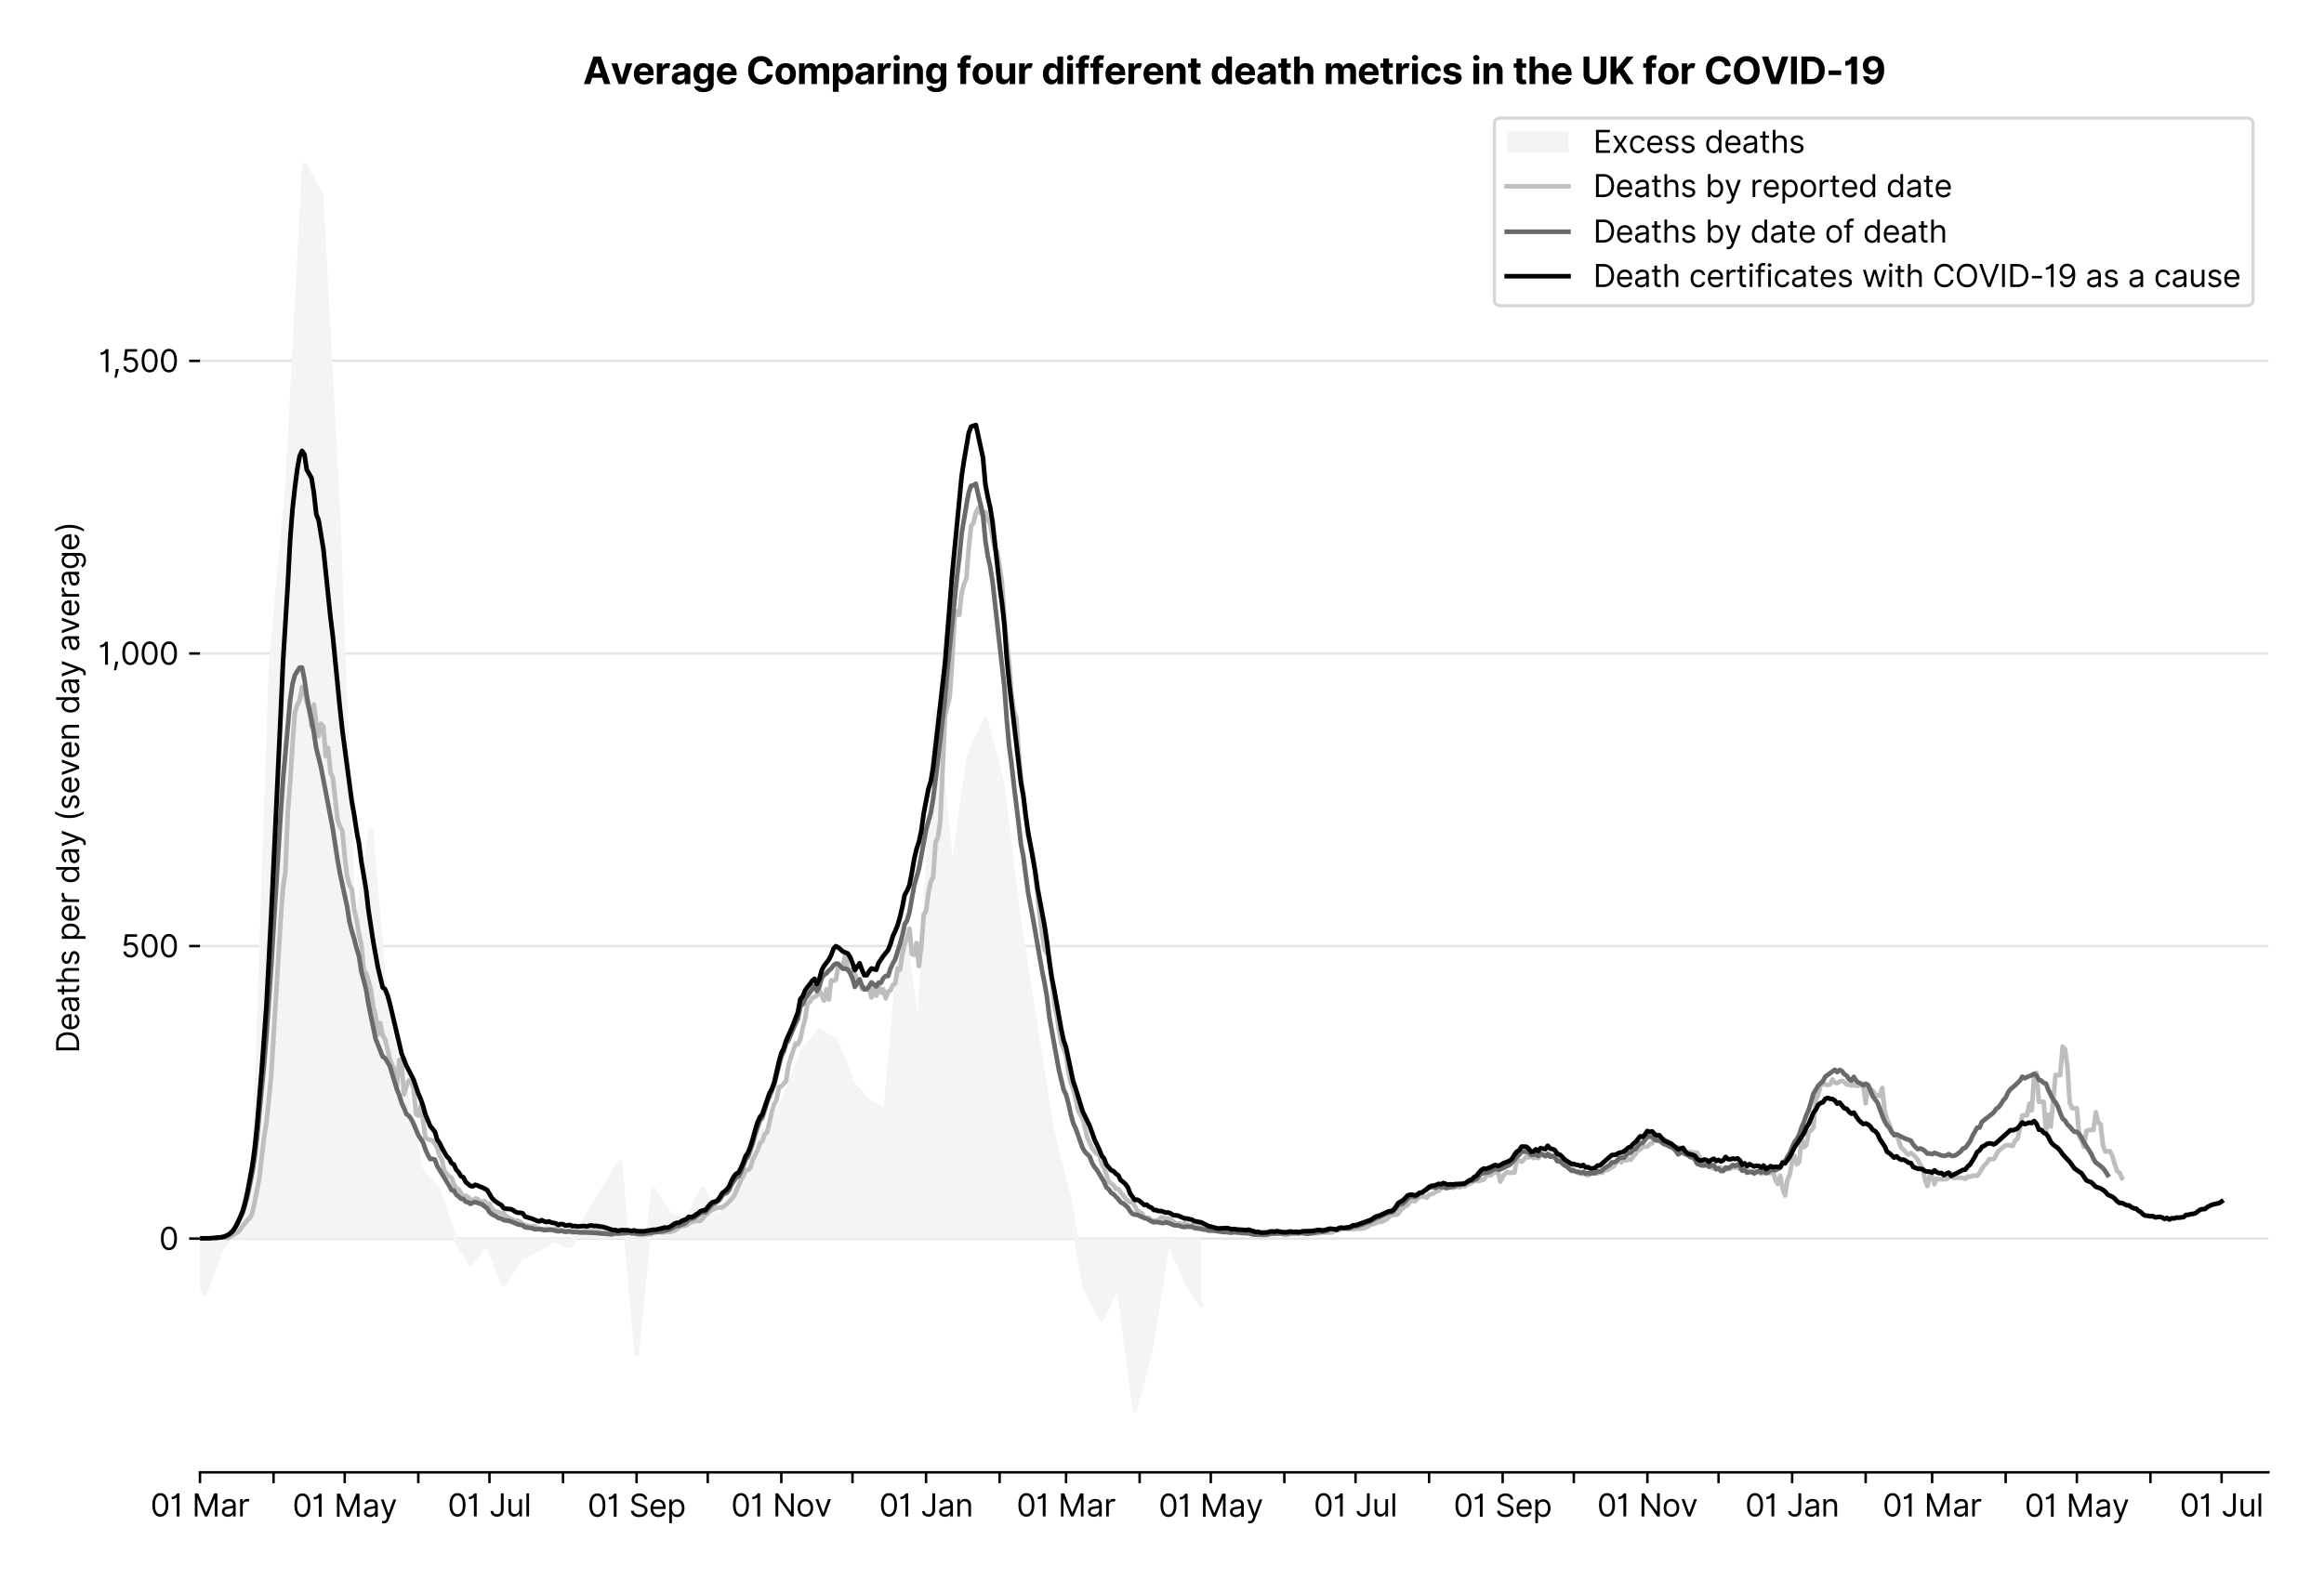 <?xml version="1.0" encoding="utf-8" standalone="no"?>
<!DOCTYPE svg PUBLIC "-//W3C//DTD SVG 1.1//EN"
  "http://www.w3.org/Graphics/SVG/1.1/DTD/svg11.dtd">
<svg xmlns:xlink="http://www.w3.org/1999/xlink" viewBox="0 0 752.339 511.234" xmlns="http://www.w3.org/2000/svg" version="1.1">
 <defs>
  <style type="text/css">*{stroke-linejoin: round; stroke-linecap: butt}</style>
 </defs>
 <g id="figure_1">
  <g id="patch_1">
   <path d="M 0 511.234 
L 752.339 511.234 
L 752.339 0 
L 0 0 
z
" style="fill: #ffffff"/>
  </g>
  <g id="axes_1">
   <g id="patch_2">
    <path d="M 64.739 476.745 
L 734.339 476.745 
L 734.339 33.225 
L 64.739 33.225 
z
" style="fill: #ffffff"/>
   </g>
   <g id="matplotlib.axis_1">
    <g id="xtick_1">
     <g id="line2d_1">
      <defs>
       <path id="m492f038da3" d="M 0 0 
L 0 3.5 
" style="stroke: #000000; stroke-width: 0.8"/>
      </defs>
      <g>
       <use xlink:href="#m492f038da3" x="64.739" y="476.745" style="stroke: #000000; stroke-width: 0.8"/>
      </g>
     </g>
     <g id="text_1">
      <!-- 01 Mar -->
      <g transform="translate(48.702 491.018)scale(0.1 -0.1)">
       <defs>
        <path id="Inter-Regular-30" d="M 2000 -64 
Q 1230 -64 806 561 
Q 382 1186 382 2327 
Q 382 3459 809 4088 
Q 1236 4718 2000 4718 
Q 2764 4718 3191 4088 
Q 3618 3459 3618 2327 
Q 3618 1186 3194 561 
Q 2771 -64 2000 -64 
z
M 2000 436 
Q 2509 436 2791 927 
Q 3073 1418 3073 2327 
Q 3073 3234 2789 3730 
Q 2505 4227 2000 4227 
Q 1496 4227 1211 3730 
Q 927 3234 927 2327 
Q 927 1418 1210 927 
Q 1493 436 2000 436 
z
" transform="scale(0.016)"/>
        <path id="Inter-Regular-31" d="M 1973 4655 
L 1973 0 
L 1409 0 
L 1409 3836 
L 1373 3836 
Q 1341 3773 1209 3692 
Q 1077 3611 868 3551 
Q 659 3491 391 3491 
L 391 3964 
Q 661 3964 859 4061 
Q 1057 4159 1190 4291 
Q 1323 4423 1392 4529 
Q 1461 4636 1473 4655 
L 1973 4655 
z
" transform="scale(0.016)"/>
        <path id="Inter-Regular-20" transform="scale(0.016)"/>
        <path id="Inter-Regular-4d" d="M 564 4655 
L 1236 4655 
L 2818 791 
L 2873 791 
L 4455 4655 
L 5127 4655 
L 5127 0 
L 4600 0 
L 4600 3536 
L 4555 3536 
L 3100 0 
L 2591 0 
L 1136 3536 
L 1091 3536 
L 1091 0 
L 564 0 
L 564 4655 
z
" transform="scale(0.016)"/>
        <path id="Inter-Regular-61" d="M 1518 -82 
Q 1186 -82 916 44 
Q 646 170 486 410 
Q 327 650 327 991 
Q 327 1291 445 1478 
Q 564 1666 761 1773 
Q 959 1880 1199 1933 
Q 1439 1986 1682 2018 
Q 2000 2059 2199 2080 
Q 2398 2102 2490 2154 
Q 2582 2207 2582 2336 
L 2582 2355 
Q 2582 2691 2399 2877 
Q 2216 3064 1846 3064 
Q 1461 3064 1243 2895 
Q 1025 2727 936 2536 
L 427 2718 
Q 564 3036 792 3214 
Q 1021 3393 1292 3464 
Q 1564 3536 1827 3536 
Q 1996 3536 2215 3496 
Q 2434 3457 2640 3334 
Q 2846 3211 2982 2963 
Q 3118 2716 3118 2300 
L 3118 0 
L 2582 0 
L 2582 473 
L 2555 473 
Q 2500 359 2373 229 
Q 2246 100 2034 9 
Q 1823 -82 1518 -82 
z
M 1600 400 
Q 1918 400 2137 525 
Q 2357 650 2469 847 
Q 2582 1045 2582 1264 
L 2582 1755 
Q 2548 1714 2433 1681 
Q 2318 1648 2169 1624 
Q 2021 1600 1881 1583 
Q 1741 1566 1655 1555 
Q 1446 1527 1265 1467 
Q 1084 1407 974 1287 
Q 864 1168 864 964 
Q 864 684 1072 542 
Q 1280 400 1600 400 
z
" transform="scale(0.016)"/>
        <path id="Inter-Regular-72" d="M 491 0 
L 491 3491 
L 1009 3491 
L 1009 2964 
L 1046 2964 
Q 1139 3223 1389 3384 
Q 1639 3545 1955 3545 
Q 2100 3545 2209 3511 
Q 2318 3477 2400 3418 
L 2218 2964 
Q 2161 2993 2085 3010 
Q 2009 3027 1909 3027 
Q 1527 3027 1277 2794 
Q 1027 2561 1027 2209 
L 1027 0 
L 491 0 
z
" transform="scale(0.016)"/>
       </defs>
       <use xlink:href="#Inter-Regular-30"/>
       <use xlink:href="#Inter-Regular-31" x="62.5"/>
       <use xlink:href="#Inter-Regular-20" x="106.676"/>
       <use xlink:href="#Inter-Regular-4d" x="134.801"/>
       <use xlink:href="#Inter-Regular-61" x="225.994"/>
       <use xlink:href="#Inter-Regular-72" x="282.386"/>
      </g>
     </g>
    </g>
    <g id="xtick_2">
     <g id="line2d_2">
      <g>
       <use xlink:href="#m492f038da3" x="88.551" y="476.745" style="stroke: #000000; stroke-width: 0.8"/>
      </g>
     </g>
    </g>
    <g id="xtick_3">
     <g id="line2d_3">
      <g>
       <use xlink:href="#m492f038da3" x="111.595" y="476.745" style="stroke: #000000; stroke-width: 0.8"/>
      </g>
     </g>
     <g id="text_2">
      <!-- 01 May -->
      <g transform="translate(94.692 491.117)scale(0.1 -0.1)">
       <defs>
        <path id="Inter-Regular-79" d="M 818 -1355 
Q 682 -1355 575 -1333 
Q 468 -1311 427 -1291 
L 564 -818 
Q 857 -893 1053 -814 
Q 1250 -736 1391 -345 
L 1509 -18 
L 218 3491 
L 800 3491 
L 1764 709 
L 1800 709 
L 2764 3491 
L 3346 3491 
L 1846 -564 
Q 1550 -1355 818 -1355 
z
" transform="scale(0.016)"/>
       </defs>
       <use xlink:href="#Inter-Regular-30"/>
       <use xlink:href="#Inter-Regular-31" x="62.5"/>
       <use xlink:href="#Inter-Regular-20" x="106.676"/>
       <use xlink:href="#Inter-Regular-4d" x="134.801"/>
       <use xlink:href="#Inter-Regular-61" x="225.994"/>
       <use xlink:href="#Inter-Regular-79" x="282.386"/>
      </g>
     </g>
    </g>
    <g id="xtick_4">
     <g id="line2d_4">
      <g>
       <use xlink:href="#m492f038da3" x="135.408" y="476.745" style="stroke: #000000; stroke-width: 0.8"/>
      </g>
     </g>
    </g>
    <g id="xtick_5">
     <g id="line2d_5">
      <g>
       <use xlink:href="#m492f038da3" x="158.452" y="476.745" style="stroke: #000000; stroke-width: 0.8"/>
      </g>
     </g>
     <g id="text_3">
      <!-- 01 Jul -->
      <g transform="translate(144.908 491.018)scale(0.1 -0.1)">
       <defs>
        <path id="Inter-Regular-4a" d="M 2346 4655 
L 2909 4655 
L 2909 1327 
Q 2909 657 2549 296 
Q 2189 -64 1582 -64 
Q 1200 -64 902 76 
Q 605 216 434 475 
Q 264 734 264 1091 
L 818 1091 
Q 818 795 1034 615 
Q 1250 436 1582 436 
Q 1948 436 2147 664 
Q 2346 893 2346 1327 
L 2346 4655 
z
" transform="scale(0.016)"/>
        <path id="Inter-Regular-75" d="M 2691 1427 
L 2691 3491 
L 3227 3491 
L 3227 0 
L 2691 0 
L 2691 591 
L 2655 591 
Q 2532 325 2273 140 
Q 2014 -45 1618 -45 
Q 1127 -45 809 280 
Q 491 605 491 1273 
L 491 3491 
L 1027 3491 
L 1027 1309 
Q 1027 927 1242 700 
Q 1457 473 1791 473 
Q 1991 473 2199 575 
Q 2407 677 2549 888 
Q 2691 1100 2691 1427 
z
" transform="scale(0.016)"/>
        <path id="Inter-Regular-6c" d="M 1027 4655 
L 1027 0 
L 491 0 
L 491 4655 
L 1027 4655 
z
" transform="scale(0.016)"/>
       </defs>
       <use xlink:href="#Inter-Regular-30"/>
       <use xlink:href="#Inter-Regular-31" x="62.5"/>
       <use xlink:href="#Inter-Regular-20" x="106.676"/>
       <use xlink:href="#Inter-Regular-4a" x="134.801"/>
       <use xlink:href="#Inter-Regular-75" x="189.063"/>
       <use xlink:href="#Inter-Regular-6c" x="247.159"/>
      </g>
     </g>
    </g>
    <g id="xtick_6">
     <g id="line2d_6">
      <g>
       <use xlink:href="#m492f038da3" x="182.264" y="476.745" style="stroke: #000000; stroke-width: 0.8"/>
      </g>
     </g>
    </g>
    <g id="xtick_7">
     <g id="line2d_7">
      <g>
       <use xlink:href="#m492f038da3" x="206.076" y="476.745" style="stroke: #000000; stroke-width: 0.8"/>
      </g>
     </g>
     <g id="text_4">
      <!-- 01 Sep -->
      <g transform="translate(190.189 491.117)scale(0.1 -0.1)">
       <defs>
        <path id="Inter-Regular-53" d="M 3109 3491 
Q 3068 3836 2777 4027 
Q 2486 4218 2064 4218 
Q 1600 4218 1318 3999 
Q 1036 3780 1036 3445 
Q 1036 3195 1189 3042 
Q 1343 2889 1553 2803 
Q 1764 2718 1936 2673 
L 2409 2545 
Q 2591 2498 2815 2414 
Q 3039 2330 3244 2185 
Q 3450 2041 3584 1816 
Q 3718 1591 3718 1264 
Q 3718 886 3521 581 
Q 3325 277 2949 97 
Q 2573 -82 2036 -82 
Q 1286 -82 845 272 
Q 405 627 364 1200 
L 946 1200 
Q 968 936 1124 764 
Q 1280 593 1519 510 
Q 1759 427 2036 427 
Q 2359 427 2616 533 
Q 2873 639 3023 828 
Q 3173 1018 3173 1273 
Q 3173 1505 3043 1650 
Q 2914 1795 2702 1886 
Q 2491 1977 2246 2045 
L 1673 2209 
Q 1127 2366 809 2657 
Q 491 2948 491 3418 
Q 491 3809 703 4101 
Q 916 4393 1276 4555 
Q 1636 4718 2082 4718 
Q 2532 4718 2882 4558 
Q 3232 4398 3437 4120 
Q 3643 3843 3655 3491 
L 3109 3491 
z
" transform="scale(0.016)"/>
        <path id="Inter-Regular-65" d="M 1955 -73 
Q 1450 -73 1085 151 
Q 721 375 524 778 
Q 327 1182 327 1718 
Q 327 2255 524 2665 
Q 721 3075 1074 3305 
Q 1427 3536 1900 3536 
Q 2173 3536 2439 3445 
Q 2705 3355 2923 3151 
Q 3141 2948 3270 2614 
Q 3400 2280 3400 1791 
L 3400 1564 
L 866 1564 
Q 884 1005 1183 707 
Q 1482 409 1955 409 
Q 2271 409 2498 545 
Q 2725 682 2827 955 
L 3346 809 
Q 3223 414 2854 170 
Q 2486 -73 1955 -73 
z
M 866 2027 
L 2855 2027 
Q 2855 2470 2595 2762 
Q 2336 3055 1900 3055 
Q 1593 3055 1368 2911 
Q 1143 2768 1013 2533 
Q 884 2298 866 2027 
z
" transform="scale(0.016)"/>
        <path id="Inter-Regular-70" d="M 491 -1309 
L 491 3491 
L 1009 3491 
L 1009 2936 
L 1073 2936 
Q 1132 3027 1237 3169 
Q 1343 3311 1542 3423 
Q 1741 3536 2082 3536 
Q 2523 3536 2859 3315 
Q 3196 3095 3384 2690 
Q 3573 2286 3573 1736 
Q 3573 1182 3384 776 
Q 3196 370 2861 148 
Q 2527 -73 2091 -73 
Q 1755 -73 1552 39 
Q 1350 152 1241 296 
Q 1132 441 1073 536 
L 1027 536 
L 1027 -1309 
L 491 -1309 
z
M 1018 1745 
Q 1018 1152 1276 780 
Q 1534 409 2018 409 
Q 2355 409 2581 587 
Q 2807 766 2921 1069 
Q 3036 1373 3036 1745 
Q 3036 2114 2923 2410 
Q 2811 2707 2585 2881 
Q 2359 3055 2018 3055 
Q 1527 3055 1272 2693 
Q 1018 2332 1018 1745 
z
" transform="scale(0.016)"/>
       </defs>
       <use xlink:href="#Inter-Regular-30"/>
       <use xlink:href="#Inter-Regular-31" x="62.5"/>
       <use xlink:href="#Inter-Regular-20" x="106.676"/>
       <use xlink:href="#Inter-Regular-53" x="134.801"/>
       <use xlink:href="#Inter-Regular-65" x="198.58"/>
       <use xlink:href="#Inter-Regular-70" x="256.818"/>
      </g>
     </g>
    </g>
    <g id="xtick_8">
     <g id="line2d_8">
      <g>
       <use xlink:href="#m492f038da3" x="229.12" y="476.745" style="stroke: #000000; stroke-width: 0.8"/>
      </g>
     </g>
    </g>
    <g id="xtick_9">
     <g id="line2d_9">
      <g>
       <use xlink:href="#m492f038da3" x="252.932" y="476.745" style="stroke: #000000; stroke-width: 0.8"/>
      </g>
     </g>
     <g id="text_5">
      <!-- 01 Nov -->
      <g transform="translate(236.661 491.018)scale(0.1 -0.1)">
       <defs>
        <path id="Inter-Regular-4e" d="M 4255 4655 
L 4255 0 
L 3709 0 
L 1173 3655 
L 1127 3655 
L 1127 0 
L 564 0 
L 564 4655 
L 1109 4655 
L 3655 991 
L 3700 991 
L 3700 4655 
L 4255 4655 
z
" transform="scale(0.016)"/>
        <path id="Inter-Regular-6f" d="M 1909 -73 
Q 1436 -73 1080 152 
Q 725 377 526 781 
Q 327 1186 327 1727 
Q 327 2273 526 2679 
Q 725 3086 1080 3311 
Q 1436 3536 1909 3536 
Q 2382 3536 2737 3311 
Q 3093 3086 3292 2679 
Q 3491 2273 3491 1727 
Q 3491 1186 3292 781 
Q 3093 377 2737 152 
Q 2382 -73 1909 -73 
z
M 1909 409 
Q 2268 409 2500 593 
Q 2732 777 2843 1077 
Q 2955 1377 2955 1727 
Q 2955 2077 2843 2379 
Q 2732 2682 2500 2868 
Q 2268 3055 1909 3055 
Q 1550 3055 1318 2868 
Q 1086 2682 975 2379 
Q 864 2077 864 1727 
Q 864 1377 975 1077 
Q 1086 777 1318 593 
Q 1550 409 1909 409 
z
" transform="scale(0.016)"/>
        <path id="Inter-Regular-76" d="M 3346 3491 
L 2055 0 
L 1509 0 
L 218 3491 
L 800 3491 
L 1764 709 
L 1800 709 
L 2764 3491 
L 3346 3491 
z
" transform="scale(0.016)"/>
       </defs>
       <use xlink:href="#Inter-Regular-30"/>
       <use xlink:href="#Inter-Regular-31" x="62.5"/>
       <use xlink:href="#Inter-Regular-20" x="106.676"/>
       <use xlink:href="#Inter-Regular-4e" x="134.801"/>
       <use xlink:href="#Inter-Regular-6f" x="210.085"/>
       <use xlink:href="#Inter-Regular-76" x="269.744"/>
      </g>
     </g>
    </g>
    <g id="xtick_10">
     <g id="line2d_10">
      <g>
       <use xlink:href="#m492f038da3" x="275.976" y="476.745" style="stroke: #000000; stroke-width: 0.8"/>
      </g>
     </g>
    </g>
    <g id="xtick_11">
     <g id="line2d_11">
      <g>
       <use xlink:href="#m492f038da3" x="299.789" y="476.745" style="stroke: #000000; stroke-width: 0.8"/>
      </g>
     </g>
     <g id="text_6">
      <!-- 01 Jan -->
      <g transform="translate(284.589 491.018)scale(0.1 -0.1)">
       <defs>
        <path id="Inter-Regular-6e" d="M 1027 2100 
L 1027 0 
L 491 0 
L 491 3491 
L 1009 3491 
L 1009 2945 
L 1055 2945 
Q 1177 3211 1427 3373 
Q 1677 3536 2073 3536 
Q 2602 3536 2928 3211 
Q 3255 2886 3255 2218 
L 3255 0 
L 2718 0 
L 2718 2182 
Q 2718 2593 2504 2824 
Q 2291 3055 1918 3055 
Q 1534 3055 1280 2806 
Q 1027 2557 1027 2100 
z
" transform="scale(0.016)"/>
       </defs>
       <use xlink:href="#Inter-Regular-30"/>
       <use xlink:href="#Inter-Regular-31" x="62.5"/>
       <use xlink:href="#Inter-Regular-20" x="106.676"/>
       <use xlink:href="#Inter-Regular-4a" x="134.801"/>
       <use xlink:href="#Inter-Regular-61" x="189.063"/>
       <use xlink:href="#Inter-Regular-6e" x="245.455"/>
      </g>
     </g>
    </g>
    <g id="xtick_12">
     <g id="line2d_12">
      <g>
       <use xlink:href="#m492f038da3" x="323.601" y="476.745" style="stroke: #000000; stroke-width: 0.8"/>
      </g>
     </g>
    </g>
    <g id="xtick_13">
     <g id="line2d_13">
      <g>
       <use xlink:href="#m492f038da3" x="345.109" y="476.745" style="stroke: #000000; stroke-width: 0.8"/>
      </g>
     </g>
     <g id="text_7">
      <!-- 01 Mar -->
      <g transform="translate(329.072 491.018)scale(0.1 -0.1)">
       <use xlink:href="#Inter-Regular-30"/>
       <use xlink:href="#Inter-Regular-31" x="62.5"/>
       <use xlink:href="#Inter-Regular-20" x="106.676"/>
       <use xlink:href="#Inter-Regular-4d" x="134.801"/>
       <use xlink:href="#Inter-Regular-61" x="225.994"/>
       <use xlink:href="#Inter-Regular-72" x="282.386"/>
      </g>
     </g>
    </g>
    <g id="xtick_14">
     <g id="line2d_14">
      <g>
       <use xlink:href="#m492f038da3" x="368.921" y="476.745" style="stroke: #000000; stroke-width: 0.8"/>
      </g>
     </g>
    </g>
    <g id="xtick_15">
     <g id="line2d_15">
      <g>
       <use xlink:href="#m492f038da3" x="391.965" y="476.745" style="stroke: #000000; stroke-width: 0.8"/>
      </g>
     </g>
     <g id="text_8">
      <!-- 01 May -->
      <g transform="translate(375.062 491.117)scale(0.1 -0.1)">
       <use xlink:href="#Inter-Regular-30"/>
       <use xlink:href="#Inter-Regular-31" x="62.5"/>
       <use xlink:href="#Inter-Regular-20" x="106.676"/>
       <use xlink:href="#Inter-Regular-4d" x="134.801"/>
       <use xlink:href="#Inter-Regular-61" x="225.994"/>
       <use xlink:href="#Inter-Regular-79" x="282.386"/>
      </g>
     </g>
    </g>
    <g id="xtick_16">
     <g id="line2d_16">
      <g>
       <use xlink:href="#m492f038da3" x="415.777" y="476.745" style="stroke: #000000; stroke-width: 0.8"/>
      </g>
     </g>
    </g>
    <g id="xtick_17">
     <g id="line2d_17">
      <g>
       <use xlink:href="#m492f038da3" x="438.821" y="476.745" style="stroke: #000000; stroke-width: 0.8"/>
      </g>
     </g>
     <g id="text_9">
      <!-- 01 Jul -->
      <g transform="translate(425.277 491.018)scale(0.1 -0.1)">
       <use xlink:href="#Inter-Regular-30"/>
       <use xlink:href="#Inter-Regular-31" x="62.5"/>
       <use xlink:href="#Inter-Regular-20" x="106.676"/>
       <use xlink:href="#Inter-Regular-4a" x="134.801"/>
       <use xlink:href="#Inter-Regular-75" x="189.063"/>
       <use xlink:href="#Inter-Regular-6c" x="247.159"/>
      </g>
     </g>
    </g>
    <g id="xtick_18">
     <g id="line2d_18">
      <g>
       <use xlink:href="#m492f038da3" x="462.633" y="476.745" style="stroke: #000000; stroke-width: 0.8"/>
      </g>
     </g>
    </g>
    <g id="xtick_19">
     <g id="line2d_19">
      <g>
       <use xlink:href="#m492f038da3" x="486.446" y="476.745" style="stroke: #000000; stroke-width: 0.8"/>
      </g>
     </g>
     <g id="text_10">
      <!-- 01 Sep -->
      <g transform="translate(470.558 491.117)scale(0.1 -0.1)">
       <use xlink:href="#Inter-Regular-30"/>
       <use xlink:href="#Inter-Regular-31" x="62.5"/>
       <use xlink:href="#Inter-Regular-20" x="106.676"/>
       <use xlink:href="#Inter-Regular-53" x="134.801"/>
       <use xlink:href="#Inter-Regular-65" x="198.58"/>
       <use xlink:href="#Inter-Regular-70" x="256.818"/>
      </g>
     </g>
    </g>
    <g id="xtick_20">
     <g id="line2d_20">
      <g>
       <use xlink:href="#m492f038da3" x="509.49" y="476.745" style="stroke: #000000; stroke-width: 0.8"/>
      </g>
     </g>
    </g>
    <g id="xtick_21">
     <g id="line2d_21">
      <g>
       <use xlink:href="#m492f038da3" x="533.302" y="476.745" style="stroke: #000000; stroke-width: 0.8"/>
      </g>
     </g>
     <g id="text_11">
      <!-- 01 Nov -->
      <g transform="translate(517.031 491.018)scale(0.1 -0.1)">
       <use xlink:href="#Inter-Regular-30"/>
       <use xlink:href="#Inter-Regular-31" x="62.5"/>
       <use xlink:href="#Inter-Regular-20" x="106.676"/>
       <use xlink:href="#Inter-Regular-4e" x="134.801"/>
       <use xlink:href="#Inter-Regular-6f" x="210.085"/>
       <use xlink:href="#Inter-Regular-76" x="269.744"/>
      </g>
     </g>
    </g>
    <g id="xtick_22">
     <g id="line2d_22">
      <g>
       <use xlink:href="#m492f038da3" x="556.346" y="476.745" style="stroke: #000000; stroke-width: 0.8"/>
      </g>
     </g>
    </g>
    <g id="xtick_23">
     <g id="line2d_23">
      <g>
       <use xlink:href="#m492f038da3" x="580.158" y="476.745" style="stroke: #000000; stroke-width: 0.8"/>
      </g>
     </g>
     <g id="text_12">
      <!-- 01 Jan -->
      <g transform="translate(564.959 491.018)scale(0.1 -0.1)">
       <use xlink:href="#Inter-Regular-30"/>
       <use xlink:href="#Inter-Regular-31" x="62.5"/>
       <use xlink:href="#Inter-Regular-20" x="106.676"/>
       <use xlink:href="#Inter-Regular-4a" x="134.801"/>
       <use xlink:href="#Inter-Regular-61" x="189.063"/>
       <use xlink:href="#Inter-Regular-6e" x="245.455"/>
      </g>
     </g>
    </g>
    <g id="xtick_24">
     <g id="line2d_24">
      <g>
       <use xlink:href="#m492f038da3" x="603.97" y="476.745" style="stroke: #000000; stroke-width: 0.8"/>
      </g>
     </g>
    </g>
    <g id="xtick_25">
     <g id="line2d_25">
      <g>
       <use xlink:href="#m492f038da3" x="625.478" y="476.745" style="stroke: #000000; stroke-width: 0.8"/>
      </g>
     </g>
     <g id="text_13">
      <!-- 01 Mar -->
      <g transform="translate(609.441 491.018)scale(0.1 -0.1)">
       <use xlink:href="#Inter-Regular-30"/>
       <use xlink:href="#Inter-Regular-31" x="62.5"/>
       <use xlink:href="#Inter-Regular-20" x="106.676"/>
       <use xlink:href="#Inter-Regular-4d" x="134.801"/>
       <use xlink:href="#Inter-Regular-61" x="225.994"/>
       <use xlink:href="#Inter-Regular-72" x="282.386"/>
      </g>
     </g>
    </g>
    <g id="xtick_26">
     <g id="line2d_26">
      <g>
       <use xlink:href="#m492f038da3" x="649.29" y="476.745" style="stroke: #000000; stroke-width: 0.8"/>
      </g>
     </g>
    </g>
    <g id="xtick_27">
     <g id="line2d_27">
      <g>
       <use xlink:href="#m492f038da3" x="672.334" y="476.745" style="stroke: #000000; stroke-width: 0.8"/>
      </g>
     </g>
     <g id="text_14">
      <!-- 01 May -->
      <g transform="translate(655.431 491.117)scale(0.1 -0.1)">
       <use xlink:href="#Inter-Regular-30"/>
       <use xlink:href="#Inter-Regular-31" x="62.5"/>
       <use xlink:href="#Inter-Regular-20" x="106.676"/>
       <use xlink:href="#Inter-Regular-4d" x="134.801"/>
       <use xlink:href="#Inter-Regular-61" x="225.994"/>
       <use xlink:href="#Inter-Regular-79" x="282.386"/>
      </g>
     </g>
    </g>
    <g id="xtick_28">
     <g id="line2d_28">
      <g>
       <use xlink:href="#m492f038da3" x="696.147" y="476.745" style="stroke: #000000; stroke-width: 0.8"/>
      </g>
     </g>
    </g>
    <g id="xtick_29">
     <g id="line2d_29">
      <g>
       <use xlink:href="#m492f038da3" x="719.191" y="476.745" style="stroke: #000000; stroke-width: 0.8"/>
      </g>
     </g>
     <g id="text_15">
      <!-- 01 Jul -->
      <g transform="translate(705.647 491.018)scale(0.1 -0.1)">
       <use xlink:href="#Inter-Regular-30"/>
       <use xlink:href="#Inter-Regular-31" x="62.5"/>
       <use xlink:href="#Inter-Regular-20" x="106.676"/>
       <use xlink:href="#Inter-Regular-4a" x="134.801"/>
       <use xlink:href="#Inter-Regular-75" x="189.063"/>
       <use xlink:href="#Inter-Regular-6c" x="247.159"/>
      </g>
     </g>
    </g>
   </g>
   <g id="matplotlib.axis_2">
    <g id="ytick_1">
     <g id="line2d_30">
      <path d="M 64.739 401.069 
L 734.339 401.069 
" clip-path="url(#p2fbabe9d8e)" style="fill: none; stroke: #e5e5e5; stroke-width: 0.8; stroke-linecap: square"/>
     </g>
     <g id="line2d_31">
      <defs>
       <path id="mfd18d1045d" d="M 0 0 
L -3.5 0 
" style="stroke: #000000; stroke-width: 0.8"/>
      </defs>
      <g>
       <use xlink:href="#mfd18d1045d" x="64.739" y="401.069" style="stroke: #000000; stroke-width: 0.8"/>
      </g>
     </g>
     <g id="text_16">
      <!-- 0 -->
      <g transform="translate(51.489 404.706)scale(0.1 -0.1)">
       <use xlink:href="#Inter-Regular-30"/>
      </g>
     </g>
    </g>
    <g id="ytick_2">
     <g id="line2d_32">
      <path d="M 64.739 306.332 
L 734.339 306.332 
" clip-path="url(#p2fbabe9d8e)" style="fill: none; stroke: #e5e5e5; stroke-width: 0.8; stroke-linecap: square"/>
     </g>
     <g id="line2d_33">
      <g>
       <use xlink:href="#mfd18d1045d" x="64.739" y="306.332" style="stroke: #000000; stroke-width: 0.8"/>
      </g>
     </g>
     <g id="text_17">
      <!-- 500 -->
      <g transform="translate(39.159 309.969)scale(0.1 -0.1)">
       <defs>
        <path id="Inter-Regular-35" d="M 1936 -64 
Q 1536 -64 1216 95 
Q 896 255 702 532 
Q 509 809 491 1164 
L 1036 1164 
Q 1068 848 1324 642 
Q 1580 436 1936 436 
Q 2223 436 2447 570 
Q 2671 705 2799 940 
Q 2927 1175 2927 1473 
Q 2927 1777 2794 2017 
Q 2661 2257 2429 2395 
Q 2198 2534 1900 2536 
Q 1686 2539 1461 2472 
Q 1236 2405 1091 2300 
L 564 2364 
L 846 4655 
L 3264 4655 
L 3264 4155 
L 1318 4155 
L 1155 2782 
L 1182 2782 
Q 1325 2895 1541 2970 
Q 1757 3045 1991 3045 
Q 2418 3045 2753 2842 
Q 3089 2639 3281 2286 
Q 3473 1934 3473 1482 
Q 3473 1036 3274 687 
Q 3075 339 2727 137 
Q 2380 -64 1936 -64 
z
" transform="scale(0.016)"/>
       </defs>
       <use xlink:href="#Inter-Regular-35"/>
       <use xlink:href="#Inter-Regular-30" x="60.795"/>
       <use xlink:href="#Inter-Regular-30" x="123.295"/>
      </g>
     </g>
    </g>
    <g id="ytick_3">
     <g id="line2d_34">
      <path d="M 64.739 211.596 
L 734.339 211.596 
" clip-path="url(#p2fbabe9d8e)" style="fill: none; stroke: #e5e5e5; stroke-width: 0.8; stroke-linecap: square"/>
     </g>
     <g id="line2d_35">
      <g>
       <use xlink:href="#mfd18d1045d" x="64.739" y="211.596" style="stroke: #000000; stroke-width: 0.8"/>
      </g>
     </g>
     <g id="text_18">
      <!-- 1,000 -->
      <g transform="translate(31.773 215.232)scale(0.1 -0.1)">
       <defs>
        <path id="Inter-Regular-2c" d="M 1291 636 
L 1255 391 
Q 1216 132 1137 -163 
Q 1059 -459 975 -720 
Q 891 -982 836 -1136 
L 427 -1136 
Q 457 -991 504 -752 
Q 552 -514 601 -219 
Q 650 75 682 382 
L 709 636 
L 1291 636 
z
" transform="scale(0.016)"/>
       </defs>
       <use xlink:href="#Inter-Regular-31"/>
       <use xlink:href="#Inter-Regular-2c" x="44.176"/>
       <use xlink:href="#Inter-Regular-30" x="72.159"/>
       <use xlink:href="#Inter-Regular-30" x="134.659"/>
       <use xlink:href="#Inter-Regular-30" x="197.159"/>
      </g>
     </g>
    </g>
    <g id="ytick_4">
     <g id="line2d_36">
      <path d="M 64.739 116.859 
L 734.339 116.859 
" clip-path="url(#p2fbabe9d8e)" style="fill: none; stroke: #e5e5e5; stroke-width: 0.8; stroke-linecap: square"/>
     </g>
     <g id="line2d_37">
      <g>
       <use xlink:href="#mfd18d1045d" x="64.739" y="116.859" style="stroke: #000000; stroke-width: 0.8"/>
      </g>
     </g>
     <g id="text_19">
      <!-- 1,500 -->
      <g transform="translate(31.944 120.495)scale(0.1 -0.1)">
       <use xlink:href="#Inter-Regular-31"/>
       <use xlink:href="#Inter-Regular-2c" x="44.176"/>
       <use xlink:href="#Inter-Regular-35" x="72.159"/>
       <use xlink:href="#Inter-Regular-30" x="132.955"/>
       <use xlink:href="#Inter-Regular-30" x="195.455"/>
      </g>
     </g>
    </g>
    <g id="text_20">
     <!-- Deaths per day (seven day average) -->
     <g transform="translate(25.614 341.002)rotate(-90)scale(0.1 -0.1)">
      <defs>
       <path id="Inter-Regular-44" d="M 2000 0 
L 564 0 
L 564 4655 
L 2064 4655 
Q 2741 4655 3223 4376 
Q 3705 4098 3961 3578 
Q 4218 3059 4218 2336 
Q 4218 1609 3959 1085 
Q 3700 561 3204 280 
Q 2709 0 2000 0 
z
M 1127 500 
L 1964 500 
Q 2830 500 3251 992 
Q 3673 1484 3673 2336 
Q 3673 3182 3259 3668 
Q 2846 4155 2027 4155 
L 1127 4155 
L 1127 500 
z
" transform="scale(0.016)"/>
       <path id="Inter-Regular-74" d="M 2009 3491 
L 2009 3036 
L 1264 3036 
L 1264 1000 
Q 1264 773 1331 660 
Q 1398 548 1503 510 
Q 1609 473 1727 473 
Q 1816 473 1873 483 
Q 1930 493 1964 500 
L 2073 18 
Q 2018 -2 1920 -23 
Q 1823 -45 1673 -45 
Q 1446 -45 1228 52 
Q 1011 150 869 350 
Q 727 550 727 855 
L 727 3036 
L 200 3036 
L 200 3491 
L 727 3491 
L 727 4327 
L 1264 4327 
L 1264 3491 
L 2009 3491 
z
" transform="scale(0.016)"/>
       <path id="Inter-Regular-68" d="M 1027 2100 
L 1027 0 
L 491 0 
L 491 4655 
L 1027 4655 
L 1027 2945 
L 1073 2945 
Q 1196 3216 1442 3376 
Q 1689 3536 2100 3536 
Q 2636 3536 2963 3213 
Q 3291 2891 3291 2218 
L 3291 0 
L 2755 0 
L 2755 2182 
Q 2755 2598 2540 2826 
Q 2325 3055 1946 3055 
Q 1548 3055 1287 2806 
Q 1027 2557 1027 2100 
z
" transform="scale(0.016)"/>
       <path id="Inter-Regular-73" d="M 2964 2709 
L 2482 2573 
Q 2411 2755 2245 2914 
Q 2080 3073 1727 3073 
Q 1407 3073 1194 2926 
Q 982 2780 982 2555 
Q 982 2355 1127 2239 
Q 1273 2123 1582 2045 
L 2100 1918 
Q 3027 1691 3027 973 
Q 3027 673 2855 436 
Q 2684 200 2377 63 
Q 2071 -73 1664 -73 
Q 1130 -73 780 159 
Q 430 391 336 836 
L 846 964 
Q 989 400 1655 400 
Q 2030 400 2251 560 
Q 2473 720 2473 945 
Q 2473 1316 1955 1436 
L 1373 1573 
Q 893 1686 669 1926 
Q 446 2166 446 2527 
Q 446 2823 613 3050 
Q 780 3277 1069 3406 
Q 1359 3536 1727 3536 
Q 2246 3536 2542 3309 
Q 2839 3082 2964 2709 
z
" transform="scale(0.016)"/>
       <path id="Inter-Regular-64" d="M 1809 -73 
Q 1373 -73 1039 148 
Q 705 370 516 776 
Q 327 1182 327 1736 
Q 327 2286 516 2690 
Q 705 3095 1041 3315 
Q 1377 3536 1818 3536 
Q 2159 3536 2358 3423 
Q 2557 3311 2662 3169 
Q 2768 3027 2827 2936 
L 2873 2936 
L 2873 4655 
L 3409 4655 
L 3409 0 
L 2891 0 
L 2891 536 
L 2827 536 
Q 2768 441 2659 296 
Q 2550 152 2348 39 
Q 2146 -73 1809 -73 
z
M 1882 409 
Q 2366 409 2624 780 
Q 2882 1152 2882 1745 
Q 2882 2332 2627 2693 
Q 2373 3055 1882 3055 
Q 1541 3055 1315 2881 
Q 1089 2707 976 2410 
Q 864 2114 864 1745 
Q 864 1373 978 1069 
Q 1093 766 1319 587 
Q 1546 409 1882 409 
z
" transform="scale(0.016)"/>
       <path id="Inter-Regular-28" d="M 682 1964 
Q 682 2823 906 3544 
Q 1130 4266 1546 4873 
L 2018 4873 
Q 1800 4573 1623 4095 
Q 1446 3618 1341 3061 
Q 1236 2505 1236 1964 
Q 1236 1423 1341 866 
Q 1446 309 1623 -168 
Q 1800 -645 2018 -945 
L 1546 -945 
Q 1130 -339 906 383 
Q 682 1105 682 1964 
z
" transform="scale(0.016)"/>
       <path id="Inter-Regular-67" d="M 1900 -1382 
Q 1316 -1382 976 -1169 
Q 636 -957 473 -682 
L 900 -382 
Q 973 -477 1084 -601 
Q 1196 -725 1390 -817 
Q 1584 -909 1900 -909 
Q 2323 -909 2598 -704 
Q 2873 -500 2873 -64 
L 2873 645 
L 2827 645 
Q 2768 550 2660 410 
Q 2552 270 2351 162 
Q 2150 55 1809 55 
Q 1386 55 1051 255 
Q 716 455 521 836 
Q 327 1218 327 1764 
Q 327 2300 516 2699 
Q 705 3098 1041 3317 
Q 1377 3536 1818 3536 
Q 2159 3536 2360 3423 
Q 2561 3311 2669 3169 
Q 2777 3027 2836 2936 
L 2891 2936 
L 2891 3491 
L 3409 3491 
L 3409 -100 
Q 3409 -550 3205 -833 
Q 3002 -1116 2660 -1249 
Q 2318 -1382 1900 -1382 
z
M 1882 536 
Q 2366 536 2624 864 
Q 2882 1193 2882 1773 
Q 2882 2339 2627 2697 
Q 2373 3055 1882 3055 
Q 1541 3055 1315 2882 
Q 1089 2709 976 2418 
Q 864 2127 864 1773 
Q 864 1227 1120 881 
Q 1377 536 1882 536 
z
" transform="scale(0.016)"/>
       <path id="Inter-Regular-29" d="M 1638 1940 
Q 1638 1081 1414 359 
Q 1191 -362 775 -969 
L 302 -969 
Q 520 -669 697 -191 
Q 875 286 979 842 
Q 1084 1399 1084 1940 
Q 1084 2481 979 3038 
Q 875 3595 697 4072 
Q 520 4549 302 4849 
L 775 4849 
Q 1191 4243 1414 3521 
Q 1638 2799 1638 1940 
z
" transform="scale(0.016)"/>
      </defs>
      <use xlink:href="#Inter-Regular-44"/>
      <use xlink:href="#Inter-Regular-65" x="71.875"/>
      <use xlink:href="#Inter-Regular-61" x="130.114"/>
      <use xlink:href="#Inter-Regular-74" x="186.506"/>
      <use xlink:href="#Inter-Regular-68" x="222.869"/>
      <use xlink:href="#Inter-Regular-73" x="281.96"/>
      <use xlink:href="#Inter-Regular-20" x="334.233"/>
      <use xlink:href="#Inter-Regular-70" x="362.358"/>
      <use xlink:href="#Inter-Regular-65" x="423.296"/>
      <use xlink:href="#Inter-Regular-72" x="481.534"/>
      <use xlink:href="#Inter-Regular-20" x="519.886"/>
      <use xlink:href="#Inter-Regular-64" x="548.011"/>
      <use xlink:href="#Inter-Regular-61" x="610.085"/>
      <use xlink:href="#Inter-Regular-79" x="666.477"/>
      <use xlink:href="#Inter-Regular-20" x="722.159"/>
      <use xlink:href="#Inter-Regular-28" x="750.284"/>
      <use xlink:href="#Inter-Regular-73" x="786.506"/>
      <use xlink:href="#Inter-Regular-65" x="838.779"/>
      <use xlink:href="#Inter-Regular-76" x="897.017"/>
      <use xlink:href="#Inter-Regular-65" x="952.699"/>
      <use xlink:href="#Inter-Regular-6e" x="1010.938"/>
      <use xlink:href="#Inter-Regular-20" x="1069.46"/>
      <use xlink:href="#Inter-Regular-64" x="1097.585"/>
      <use xlink:href="#Inter-Regular-61" x="1159.659"/>
      <use xlink:href="#Inter-Regular-79" x="1216.051"/>
      <use xlink:href="#Inter-Regular-20" x="1271.733"/>
      <use xlink:href="#Inter-Regular-61" x="1299.858"/>
      <use xlink:href="#Inter-Regular-76" x="1356.25"/>
      <use xlink:href="#Inter-Regular-65" x="1411.932"/>
      <use xlink:href="#Inter-Regular-72" x="1470.171"/>
      <use xlink:href="#Inter-Regular-61" x="1508.523"/>
      <use xlink:href="#Inter-Regular-67" x="1564.915"/>
      <use xlink:href="#Inter-Regular-65" x="1625.853"/>
      <use xlink:href="#Inter-Regular-29" x="1684.091"/>
     </g>
    </g>
   </g>
   <g id="PolyCollection_1">
    <path d="M 17.883 401.069 
L 17.883 401.069 
L 23.26 401.069 
L 28.637 401.069 
L 34.014 401.069 
L 39.391 401.069 
L 44.768 401.069 
L 50.144 401.069 
L 55.521 401.069 
L 60.898 401.069 
L 66.275 401.069 
L 71.652 401.069 
L 77.029 401.069 
L 82.406 401.069 
L 87.783 401.069 
L 93.16 401.069 
L 98.537 401.069 
L 103.914 401.069 
L 109.291 401.069 
L 114.668 401.069 
L 120.045 401.069 
L 125.422 401.069 
L 130.799 401.069 
L 136.176 401.069 
L 141.553 401.069 
L 146.93 401.069 
L 152.307 401.069 
L 157.683 401.069 
L 163.06 401.069 
L 168.437 401.069 
L 173.814 401.069 
L 179.191 401.069 
L 184.568 401.069 
L 189.945 401.069 
L 195.322 401.069 
L 200.699 401.069 
L 206.076 401.069 
L 211.453 401.069 
L 216.83 401.069 
L 222.207 401.069 
L 227.584 401.069 
L 232.961 401.069 
L 238.338 401.069 
L 243.715 401.069 
L 249.092 401.069 
L 254.469 401.069 
L 259.846 401.069 
L 265.222 401.069 
L 270.599 401.069 
L 275.976 401.069 
L 281.353 401.069 
L 286.73 401.069 
L 292.107 401.069 
L 297.484 401.069 
L 302.861 401.069 
L 308.238 401.069 
L 313.615 401.069 
L 318.992 401.069 
L 324.369 401.069 
L 329.746 401.069 
L 335.123 401.069 
L 340.5 401.069 
L 345.877 401.069 
L 351.254 401.069 
L 356.631 401.069 
L 362.008 401.069 
L 367.385 401.069 
L 372.761 401.069 
L 378.138 401.069 
L 383.515 401.069 
L 388.892 401.069 
L 388.892 401.069 
L 388.892 422.48 
L 383.515 413.953 
L 378.138 401.069 
L 372.761 435.553 
L 367.385 456.585 
L 362.008 415.469 
L 356.631 427.406 
L 351.254 416.985 
L 345.877 387.048 
L 340.5 365.827 
L 335.123 332.101 
L 329.746 297.238 
L 324.369 253.469 
L 318.992 232.817 
L 313.615 245.132 
L 308.238 283.785 
L 302.861 229.785 
L 297.484 335.511 
L 292.107 298.753 
L 286.73 359.574 
L 281.353 356.732 
L 275.976 351.048 
L 270.599 337.027 
L 265.222 333.806 
L 259.846 340.627 
L 254.469 354.269 
L 249.092 365.638 
L 243.715 367.343 
L 238.338 380.985 
L 232.961 395.196 
L 227.584 384.774 
L 222.207 395.385 
L 216.83 393.49 
L 211.453 384.964 
L 206.076 438.396 
L 200.699 376.438 
L 195.322 385.153 
L 189.945 394.059 
L 184.568 403.532 
L 179.191 401.448 
L 173.814 404.859 
L 168.437 407.511 
L 163.06 415.848 
L 157.683 402.206 
L 152.307 409.027 
L 146.93 400.501 
L 141.553 384.585 
L 136.176 378.901 
L 130.799 351.048 
L 125.422 331.532 
L 120.045 268.817 
L 114.668 305.006 
L 109.291 163.659 
L 103.914 63.048 
L 98.537 53.385 
L 93.16 155.701 
L 87.783 214.817 
L 82.406 374.353 
L 77.029 397.848 
L 71.652 404.29 
L 66.275 418.69 
L 60.898 408.269 
L 55.521 419.827 
L 50.144 418.311 
L 44.768 422.29 
L 39.391 417.174 
L 34.014 424.185 
L 28.637 407.322 
L 23.26 392.543 
L 17.883 399.743 
z
" clip-path="url(#p2fbabe9d8e)" style="fill: #f4f4f4"/>
   </g>
   <g id="line2d_38">
    <path d="M 17.883 399.743 
L 23.26 392.543 
L 28.637 407.322 
L 34.014 424.185 
L 39.391 417.174 
L 44.768 422.29 
L 50.144 418.311 
L 55.521 419.827 
L 60.898 408.269 
L 66.275 418.69 
L 71.652 404.29 
L 77.029 397.848 
L 82.406 374.353 
L 87.783 214.817 
L 93.16 155.701 
L 98.537 53.385 
L 103.914 63.048 
L 109.291 163.659 
L 114.668 305.006 
L 120.045 268.817 
L 125.422 331.532 
L 130.799 351.048 
L 136.176 378.901 
L 141.553 384.585 
L 146.93 400.501 
L 152.307 409.027 
L 157.683 402.206 
L 163.06 415.848 
L 168.437 407.511 
L 173.814 404.859 
L 179.191 401.448 
L 184.568 403.532 
L 189.945 394.059 
L 195.322 385.153 
L 200.699 376.438 
L 206.076 438.396 
L 211.453 384.964 
L 216.83 393.49 
L 222.207 395.385 
L 227.584 384.774 
L 232.961 395.196 
L 238.338 380.985 
L 243.715 367.343 
L 249.092 365.638 
L 254.469 354.269 
L 259.846 340.627 
L 265.222 333.806 
L 270.599 337.027 
L 275.976 351.048 
L 281.353 356.732 
L 286.73 359.574 
L 292.107 298.753 
L 297.484 335.511 
L 302.861 229.785 
L 308.238 283.785 
L 313.615 245.132 
L 318.992 232.817 
L 324.369 253.469 
L 329.746 297.238 
L 335.123 332.101 
L 340.5 365.827 
L 345.877 387.048 
L 351.254 416.985 
L 356.631 427.406 
L 362.008 415.469 
L 367.385 456.585 
L 372.761 435.553 
L 378.138 401.069 
L 383.515 413.953 
L 388.892 422.48 
" clip-path="url(#p2fbabe9d8e)" style="fill: none; stroke: #f4f4f4; stroke-width: 1.5; stroke-linecap: square"/>
   </g>
   <g id="line2d_39">
    <path d="M 73.189 400.826 
L 73.957 400.826 
L 76.261 399.391 
L 77.029 399.039 
L 77.797 398.119 
L 78.566 396.928 
L 79.334 396.089 
L 80.102 395.033 
L 80.87 394.438 
L 81.638 392.976 
L 82.406 389.43 
L 83.942 381.526 
L 85.479 368.263 
L 86.247 363.499 
L 87.783 348.531 
L 90.856 297.941 
L 91.624 287.466 
L 92.392 282.242 
L 93.16 263.241 
L 93.928 253.55 
L 94.696 241.126 
L 95.464 230.678 
L 96.233 228.323 
L 97.001 226.753 
L 97.769 222.504 
L 98.537 223.289 
L 99.305 227.349 
L 100.073 229.514 
L 100.841 235.171 
L 101.61 228.08 
L 102.378 234.17 
L 103.146 238.338 
L 103.914 234.332 
L 104.682 235.226 
L 105.45 244.808 
L 106.218 242.182 
L 106.987 250.032 
L 107.755 251.872 
L 109.291 265.541 
L 110.059 267.653 
L 110.827 268.952 
L 111.595 277.397 
L 112.363 283.65 
L 113.132 286.654 
L 113.9 287.953 
L 114.668 294.531 
L 115.436 297.833 
L 116.204 302.597 
L 116.972 305.818 
L 117.74 314.182 
L 118.509 315.156 
L 119.277 317.457 
L 120.045 320.489 
L 120.813 325.902 
L 121.581 328.771 
L 122.349 334.97 
L 123.117 331.289 
L 123.886 335.349 
L 124.654 336.459 
L 126.19 342.765 
L 126.958 344.904 
L 127.726 346.501 
L 128.494 351.671 
L 129.262 343.226 
L 130.031 344.362 
L 130.799 354.35 
L 131.567 351.806 
L 132.335 349.911 
L 133.103 350.371 
L 133.871 352.158 
L 134.639 360.793 
L 135.408 361.28 
L 136.176 358.086 
L 136.944 362.633 
L 137.712 368.399 
L 138.48 368.832 
L 139.248 369.129 
L 140.016 369.292 
L 140.784 370.347 
L 141.553 371.809 
L 142.321 374.245 
L 143.089 375.707 
L 143.857 379.144 
L 144.625 380.119 
L 145.393 380.85 
L 146.161 381.337 
L 146.93 383.367 
L 147.698 384.829 
L 148.466 385.072 
L 149.234 386.344 
L 150.002 387.319 
L 150.77 387.211 
L 151.538 387.617 
L 153.075 388.943 
L 153.843 388.077 
L 154.611 388.212 
L 155.379 389.051 
L 156.147 389.051 
L 156.915 388.862 
L 157.683 389.971 
L 158.452 389.701 
L 159.22 391.271 
L 159.988 392.056 
L 161.524 392.597 
L 162.292 392.868 
L 163.06 392.841 
L 163.829 393.923 
L 164.597 394.194 
L 166.133 395.033 
L 166.901 395.304 
L 167.669 395.331 
L 168.437 395.602 
L 169.206 396.441 
L 171.51 397.063 
L 173.046 397.009 
L 173.814 397.523 
L 174.582 397.767 
L 175.351 398.173 
L 176.887 397.848 
L 178.423 398.119 
L 179.191 398.227 
L 179.959 397.767 
L 182.264 398.39 
L 184.568 398.606 
L 185.336 399.147 
L 186.105 398.66 
L 187.641 399.147 
L 188.409 399.147 
L 189.177 398.687 
L 189.945 398.823 
L 190.713 398.66 
L 193.786 398.687 
L 194.554 399.093 
L 196.09 399.229 
L 197.627 399.797 
L 198.395 399.391 
L 201.467 399.229 
L 203.003 398.877 
L 204.54 399.174 
L 205.308 399.229 
L 206.076 399.58 
L 206.844 399.743 
L 210.685 399.635 
L 211.453 398.85 
L 214.526 399.066 
L 216.062 398.823 
L 216.83 398.958 
L 217.598 398.633 
L 218.366 398.444 
L 219.902 397.388 
L 220.671 397.036 
L 221.439 396.982 
L 222.207 396.711 
L 223.743 395.737 
L 225.279 395.331 
L 226.816 395.304 
L 228.352 393.463 
L 229.12 392.949 
L 229.888 392.11 
L 231.425 391.271 
L 232.961 390.973 
L 233.729 391 
L 235.265 389.944 
L 237.57 387.373 
L 239.874 382.095 
L 240.642 380.768 
L 241.41 378.901 
L 242.178 378.847 
L 242.947 378.035 
L 243.715 375.382 
L 245.251 372.54 
L 246.019 370.158 
L 246.787 369.508 
L 247.555 367.235 
L 248.323 366.639 
L 249.86 360.008 
L 250.628 357.544 
L 251.396 356.191 
L 252.164 352.077 
L 252.932 351.779 
L 254.469 350.047 
L 255.237 345.12 
L 256.005 342.468 
L 257.541 337.92 
L 258.309 338.083 
L 259.077 336.513 
L 259.846 332.859 
L 260.614 330.071 
L 261.382 325.063 
L 262.15 324.495 
L 262.918 323.168 
L 263.686 322.844 
L 264.454 322.329 
L 265.222 320.543 
L 266.759 324.008 
L 267.527 320.353 
L 268.295 323.629 
L 269.063 317.403 
L 269.831 317.593 
L 270.599 317.322 
L 271.368 312.802 
L 272.136 312.883 
L 272.904 312.612 
L 273.672 308.877 
L 274.44 313.83 
L 275.976 313.993 
L 276.745 315.292 
L 277.513 317.565 
L 278.281 318.026 
L 279.049 320.245 
L 279.817 319.812 
L 280.585 320.245 
L 281.353 319.893 
L 282.121 323.006 
L 282.89 320.245 
L 283.658 322.411 
L 284.426 319.108 
L 285.194 321.463 
L 285.962 320.299 
L 286.73 323.277 
L 287.498 321.111 
L 288.267 320.678 
L 289.035 318.919 
L 289.803 318.513 
L 290.571 313.587 
L 291.339 314.047 
L 292.107 309.039 
L 292.875 305.493 
L 293.644 304.059 
L 294.412 300.702 
L 295.18 308.931 
L 295.948 309.174 
L 296.716 305.331 
L 297.484 312.829 
L 298.252 306.414 
L 299.02 296.155 
L 299.789 294.991 
L 300.557 289.171 
L 301.325 285.436 
L 302.093 284.083 
L 302.861 272.823 
L 303.629 271.199 
L 304.397 265.839 
L 305.934 231.761 
L 307.47 225.535 
L 308.238 214.356 
L 309.006 200.2 
L 309.774 197.872 
L 310.542 199.09 
L 311.311 192.053 
L 312.079 189.129 
L 312.847 187.235 
L 313.615 177.301 
L 314.383 170.371 
L 315.151 169.235 
L 315.919 165.959 
L 316.688 164.525 
L 317.456 166.176 
L 318.224 166.365 
L 318.992 165.797 
L 319.76 168.368 
L 320.528 169.749 
L 322.065 177.977 
L 322.833 178.6 
L 324.369 188.561 
L 325.137 199.469 
L 325.905 208.239 
L 326.673 214.492 
L 327.441 224.561 
L 328.21 230.353 
L 328.978 232.329 
L 329.746 243.075 
L 330.514 251.764 
L 332.818 270.711 
L 334.355 276.612 
L 336.659 296.642 
L 337.427 302.732 
L 338.195 307.496 
L 338.964 308.66 
L 339.732 310.068 
L 340.5 316.862 
L 341.268 324.874 
L 342.036 328.42 
L 342.804 333.508 
L 343.572 337.704 
L 345.109 341.629 
L 345.877 347.177 
L 346.645 350.615 
L 347.413 352.808 
L 348.181 355.758 
L 348.949 359.331 
L 349.717 361.009 
L 350.486 362.065 
L 352.022 368.48 
L 353.558 371.782 
L 354.326 372.783 
L 355.094 373.596 
L 355.862 373.623 
L 356.631 376.898 
L 357.399 378.224 
L 358.935 382.555 
L 359.703 383.232 
L 360.471 383.746 
L 361.239 385.018 
L 362.008 384.964 
L 362.776 386.128 
L 365.08 388.862 
L 365.848 389.241 
L 366.616 389.078 
L 368.153 392.083 
L 368.921 392.408 
L 369.689 392.895 
L 370.457 394.194 
L 371.225 394.438 
L 371.993 394.356 
L 372.761 395.331 
L 374.298 395.223 
L 375.066 395.006 
L 375.834 394.194 
L 376.602 394.275 
L 377.37 394.627 
L 378.138 394.546 
L 378.907 394.735 
L 380.443 396.062 
L 381.211 396.197 
L 381.979 396.116 
L 382.747 396.359 
L 383.515 396.089 
L 385.052 396.847 
L 385.82 396.684 
L 387.356 396.738 
L 388.124 396.684 
L 388.892 397.117 
L 390.429 396.82 
L 391.965 398.173 
L 392.733 398.092 
L 393.501 398.227 
L 394.269 398.579 
L 395.037 398.633 
L 395.806 398.877 
L 397.342 398.931 
L 398.11 399.256 
L 398.878 399.174 
L 399.646 398.741 
L 400.414 399.174 
L 401.951 399.174 
L 404.255 399.039 
L 405.023 399.391 
L 407.328 399.932 
L 409.632 399.987 
L 411.168 399.608 
L 413.473 399.472 
L 415.009 399.499 
L 415.777 399.905 
L 416.545 399.824 
L 417.313 399.608 
L 418.081 399.58 
L 418.85 399.418 
L 420.386 399.472 
L 421.154 399.12 
L 421.922 399.283 
L 422.69 399.58 
L 423.458 399.418 
L 424.227 399.445 
L 425.763 399.283 
L 426.531 399.364 
L 427.299 399.283 
L 428.067 398.958 
L 428.835 399.12 
L 431.14 399.066 
L 431.908 398.606 
L 432.676 398.335 
L 433.444 398.281 
L 435.749 397.713 
L 437.285 397.875 
L 438.053 398.011 
L 438.821 397.983 
L 439.589 397.74 
L 440.357 397.875 
L 441.894 397.605 
L 442.662 397.226 
L 443.43 396.711 
L 444.198 396.359 
L 444.966 396.305 
L 445.734 395.872 
L 446.503 395.574 
L 447.271 395.656 
L 448.807 394.871 
L 449.575 394.113 
L 450.343 393.571 
L 451.111 393.382 
L 451.879 393.409 
L 452.648 393.057 
L 453.416 391.812 
L 454.952 390.594 
L 455.72 390.188 
L 456.488 388.97 
L 457.256 388.889 
L 458.025 389.024 
L 458.793 388.077 
L 459.561 387.59 
L 461.097 387.454 
L 461.865 387.86 
L 462.633 386.859 
L 464.17 386.399 
L 464.938 385.641 
L 465.706 385.614 
L 466.474 384.964 
L 467.242 384.098 
L 468.01 384.802 
L 468.778 384.45 
L 469.547 384.233 
L 470.315 384.639 
L 471.851 384.206 
L 472.619 384.477 
L 473.387 383.881 
L 474.155 384.179 
L 474.924 383.529 
L 475.692 383.34 
L 476.46 382.826 
L 477.996 382.149 
L 478.764 382.474 
L 479.532 382.095 
L 480.3 381.987 
L 481.069 380.958 
L 481.837 380.227 
L 482.605 380.606 
L 483.373 379.821 
L 484.909 379.28 
L 485.677 382.636 
L 486.446 381.066 
L 487.214 380.038 
L 487.982 379.469 
L 488.75 379.821 
L 489.518 379.632 
L 490.286 379.713 
L 491.054 375.409 
L 491.823 375.842 
L 492.591 376.14 
L 493.359 375.436 
L 494.127 374.462 
L 494.895 374.787 
L 495.663 374.353 
L 496.431 375.003 
L 497.199 374.732 
L 497.968 374.976 
L 498.736 374.137 
L 499.504 373.92 
L 500.272 373.92 
L 501.04 374.245 
L 501.808 373.758 
L 502.576 374.705 
L 503.345 374.056 
L 504.113 374.002 
L 504.881 375.003 
L 505.649 374.949 
L 506.417 375.193 
L 507.185 376.167 
L 507.953 376.6 
L 508.721 377.818 
L 509.49 379.253 
L 510.258 379.415 
L 511.026 379.821 
L 511.794 380.011 
L 512.562 380.038 
L 513.33 380.227 
L 514.098 380.633 
L 514.867 380.011 
L 515.635 379.686 
L 517.171 379.956 
L 517.939 379.55 
L 518.707 379.74 
L 519.475 378.793 
L 520.244 378.928 
L 521.78 378.008 
L 522.548 377.547 
L 524.084 375.247 
L 524.852 376.383 
L 525.62 375.436 
L 526.389 375.788 
L 527.157 375.382 
L 527.925 375.571 
L 528.693 374.489 
L 529.461 373.731 
L 530.229 372.377 
L 530.997 372.215 
L 531.766 371.376 
L 533.302 371.268 
L 534.07 370.456 
L 534.838 370.185 
L 535.606 368.859 
L 536.374 368.669 
L 537.911 369.292 
L 538.679 368.832 
L 539.447 369.671 
L 540.215 369.752 
L 540.983 370.266 
L 541.751 371.565 
L 543.288 371.484 
L 544.056 371.755 
L 544.824 373.054 
L 545.592 373.406 
L 546.36 373.298 
L 547.128 372.973 
L 547.896 373.162 
L 549.433 373.271 
L 551.737 377.412 
L 552.505 377.331 
L 553.273 377.845 
L 555.578 378.549 
L 556.346 377.953 
L 557.114 378.116 
L 557.882 378.576 
L 558.65 378.684 
L 560.187 378.441 
L 560.955 377.872 
L 561.723 378.143 
L 562.491 377.953 
L 563.259 378.576 
L 564.027 378.441 
L 565.564 378.576 
L 566.332 379.388 
L 567.1 379.28 
L 567.868 379.334 
L 570.172 379.956 
L 570.94 379.794 
L 571.709 379.199 
L 572.477 379.875 
L 573.245 379.848 
L 574.013 379.144 
L 574.781 382.257 
L 575.549 383.394 
L 576.317 380.714 
L 577.086 384.856 
L 577.854 387.102 
L 578.622 382.095 
L 579.39 380.308 
L 580.158 376.194 
L 580.926 374.299 
L 581.694 377.033 
L 582.463 376.221 
L 583.231 368.723 
L 583.999 371.457 
L 584.767 370.753 
L 585.535 366.666 
L 586.303 366.017 
L 587.071 365.069 
L 587.839 356.137 
L 588.608 354.405 
L 589.376 351.59 
L 590.144 350.48 
L 590.912 351.183 
L 591.68 351.346 
L 592.448 351.129 
L 593.216 349.532 
L 593.985 350.588 
L 594.753 350.723 
L 595.521 350.236 
L 596.289 349.965 
L 597.057 350.399 
L 597.825 351.183 
L 598.593 351.156 
L 599.362 351.508 
L 600.13 351.292 
L 600.898 351.59 
L 601.666 351.617 
L 602.434 351.183 
L 603.202 351.319 
L 603.97 357.274 
L 604.738 351.698 
L 605.507 352.645 
L 606.275 353.268 
L 607.043 354.269 
L 607.811 354.702 
L 608.579 354.865 
L 609.347 352.293 
L 610.115 359.764 
L 610.884 362.39 
L 611.652 364.041 
L 612.42 366.531 
L 613.188 367.153 
L 613.956 367.424 
L 615.492 371.674 
L 616.26 372.296 
L 617.029 373.244 
L 617.797 373.92 
L 618.565 373.325 
L 619.333 373.866 
L 620.101 374.651 
L 620.869 375.599 
L 621.637 377.168 
L 622.406 378.197 
L 623.174 382.041 
L 623.942 384.044 
L 624.71 380.714 
L 625.478 381.012 
L 626.246 383.448 
L 627.014 381.58 
L 627.783 381.851 
L 630.087 381.824 
L 630.855 381.337 
L 631.623 380.011 
L 632.391 381.418 
L 633.928 381.31 
L 635.464 381.418 
L 636.232 381.743 
L 637 380.931 
L 637.768 381.039 
L 638.536 380.714 
L 640.073 380.714 
L 640.841 379.794 
L 641.609 378.441 
L 642.377 377.331 
L 643.145 376.6 
L 643.913 375.355 
L 645.45 375.355 
L 646.986 372.621 
L 647.754 372.107 
L 648.522 371.376 
L 649.29 370.862 
L 650.827 370.862 
L 651.595 371.051 
L 652.363 369.292 
L 653.131 368.75 
L 653.899 365.367 
L 654.667 361.144 
L 656.204 361.144 
L 656.972 357.409 
L 657.74 359.574 
L 658.508 348.26 
L 659.276 347.367 
L 660.044 356.759 
L 661.581 356.759 
L 662.349 366.179 
L 663.117 360.928 
L 663.885 364.799 
L 665.421 348.125 
L 666.957 348.125 
L 667.726 338.895 
L 668.494 339.734 
L 669.262 345.256 
L 670.03 357.003 
L 670.798 358.844 
L 672.334 358.844 
L 673.103 368.074 
L 673.871 369.265 
L 674.639 371.349 
L 675.407 366.206 
L 676.175 365.881 
L 677.711 365.881 
L 678.479 360.143 
L 679.248 363.472 
L 680.016 364.014 
L 680.784 370.835 
L 681.552 372.919 
L 682.32 372.783 
L 683.088 372.783 
L 683.856 374.38 
L 684.625 377.06 
L 685.393 379.253 
L 686.161 379.713 
L 686.929 381.445 
L 686.929 381.445 
" clip-path="url(#p2fbabe9d8e)" style="fill: none; stroke: #bebebe; stroke-width: 1.5; stroke-linecap: square"/>
   </g>
   <g id="line2d_40">
    <path d="M 70.116 400.826 
L 72.42 400.474 
L 73.189 400.203 
L 73.957 399.77 
L 74.725 399.174 
L 75.493 398.39 
L 76.261 397.253 
L 77.029 395.899 
L 78.566 392.651 
L 79.334 390.134 
L 80.102 387.211 
L 81.638 379.875 
L 82.406 374.895 
L 83.174 368.534 
L 85.479 344.579 
L 86.247 335.322 
L 87.783 312.883 
L 90.856 263.565 
L 91.624 252.441 
L 93.928 226.753 
L 94.696 221.421 
L 95.464 218.606 
L 97.001 216.17 
L 97.769 216.143 
L 98.537 219.905 
L 99.305 225.292 
L 100.073 229.623 
L 100.841 233.006 
L 101.61 237.229 
L 102.378 242.29 
L 103.914 248.435 
L 107.755 268.438 
L 109.291 278.561 
L 110.059 282.838 
L 112.363 293.529 
L 113.132 298.483 
L 113.9 301.487 
L 114.668 304.032 
L 115.436 307.09 
L 116.204 309.526 
L 116.972 314.507 
L 118.509 320.38 
L 119.277 325.117 
L 121.581 336.323 
L 123.886 342.17 
L 124.654 342.603 
L 126.19 345.147 
L 128.494 352.753 
L 129.262 354.648 
L 130.031 357.165 
L 130.799 358.817 
L 131.567 360.738 
L 132.335 361.307 
L 133.103 362.308 
L 133.871 363.851 
L 135.408 367.532 
L 136.944 369.941 
L 137.712 372.188 
L 138.48 373.893 
L 139.248 375.301 
L 140.016 375.247 
L 140.784 375.49 
L 141.553 377.602 
L 145.393 383.908 
L 146.161 385.343 
L 146.93 385.505 
L 147.698 386.859 
L 148.466 387.4 
L 149.234 388.158 
L 150.002 388.239 
L 150.77 389.105 
L 151.538 389.322 
L 152.307 389.836 
L 153.075 389.43 
L 153.843 389.241 
L 156.147 390.026 
L 156.915 390.702 
L 157.683 391.19 
L 158.452 392.489 
L 159.22 393.165 
L 160.756 393.977 
L 161.524 394.465 
L 162.292 394.546 
L 163.06 395.087 
L 164.597 395.304 
L 165.365 395.493 
L 167.669 396.468 
L 169.206 396.738 
L 169.974 397.388 
L 172.278 397.686 
L 173.046 398.038 
L 175.351 398.038 
L 176.119 398.335 
L 178.423 398.173 
L 180.728 398.714 
L 181.496 398.525 
L 183.032 398.877 
L 184.568 398.714 
L 185.336 398.877 
L 193.018 399.256 
L 194.554 399.418 
L 198.395 399.635 
L 199.163 399.31 
L 199.931 399.472 
L 203.772 399.174 
L 204.54 399.445 
L 205.308 399.337 
L 206.076 399.526 
L 208.38 399.58 
L 209.149 399.364 
L 214.526 398.687 
L 216.83 398.092 
L 218.366 397.226 
L 219.134 396.928 
L 219.902 396.874 
L 220.671 396.468 
L 221.439 396.305 
L 222.207 395.71 
L 222.975 394.871 
L 224.511 394.438 
L 226.048 393.463 
L 226.816 392.732 
L 227.584 392.516 
L 228.352 392.543 
L 230.656 389.917 
L 231.425 389.62 
L 232.193 389.132 
L 232.961 388.51 
L 233.729 387.292 
L 234.497 386.534 
L 235.265 386.263 
L 236.033 385.262 
L 236.801 383.502 
L 238.338 381.283 
L 239.106 380.877 
L 239.874 379.361 
L 241.41 375.436 
L 242.178 374.462 
L 243.715 369.941 
L 244.483 367.126 
L 246.019 362.823 
L 246.787 361.875 
L 248.323 356.976 
L 250.628 351.211 
L 252.932 342.089 
L 253.7 340.492 
L 254.469 337.947 
L 255.237 336.811 
L 257.541 331.397 
L 258.309 329.854 
L 259.077 325.929 
L 259.846 325.144 
L 260.614 323.466 
L 263.686 319.271 
L 264.454 320.922 
L 265.222 319.514 
L 265.991 316.808 
L 266.759 315.644 
L 267.527 315.183 
L 268.295 314.29 
L 269.063 313.668 
L 269.831 312.585 
L 270.599 312.017 
L 271.368 312.098 
L 272.136 312.991 
L 272.904 313.695 
L 273.672 313.641 
L 274.44 313.993 
L 275.208 315.075 
L 275.976 316.835 
L 276.745 319.568 
L 278.281 317.105 
L 279.049 319.162 
L 279.817 320.353 
L 280.585 320.326 
L 281.353 319.352 
L 282.121 318.107 
L 282.89 318.838 
L 283.658 319.406 
L 284.426 318.188 
L 285.194 318.215 
L 285.962 316.726 
L 286.73 316.023 
L 287.498 316.05 
L 288.267 313.641 
L 289.035 311.99 
L 289.803 310.609 
L 291.339 305.71 
L 292.107 302.922 
L 292.875 299.295 
L 293.644 298.05 
L 294.412 295.37 
L 295.948 286.681 
L 297.484 281.322 
L 299.789 268.708 
L 301.325 263.132 
L 302.093 258.666 
L 303.629 246.107 
L 305.934 226.131 
L 306.702 217.009 
L 309.774 187.018 
L 310.542 180.549 
L 311.311 172.78 
L 312.847 163.577 
L 313.615 159.436 
L 314.383 157.298 
L 315.151 157.135 
L 315.919 156.621 
L 316.688 160.329 
L 317.456 163.388 
L 318.224 166.907 
L 318.992 175 
L 319.76 179.98 
L 320.528 183.391 
L 321.296 188.209 
L 324.369 215.547 
L 325.137 222.341 
L 325.905 232.952 
L 326.673 241.478 
L 327.441 247.19 
L 328.21 254.146 
L 329.746 266.543 
L 330.514 273.418 
L 331.282 277.316 
L 332.818 288.982 
L 334.355 297.156 
L 337.427 314.777 
L 338.195 318.513 
L 338.964 323.114 
L 339.732 329.529 
L 342.804 346.501 
L 344.34 352.889 
L 345.109 354.459 
L 345.877 357.328 
L 346.645 360.793 
L 347.413 363.662 
L 348.181 365.286 
L 350.486 371.728 
L 351.254 373 
L 352.79 374.57 
L 353.558 376.627 
L 354.326 377.899 
L 355.094 378.847 
L 357.399 382.663 
L 358.167 384.477 
L 358.935 385.099 
L 359.703 386.236 
L 360.471 386.696 
L 362.008 388.266 
L 362.776 389.322 
L 363.544 389.647 
L 365.08 390.919 
L 365.848 392.191 
L 366.616 393.057 
L 367.385 393.301 
L 368.153 393.355 
L 370.457 394.411 
L 371.225 394.6 
L 372.761 395.493 
L 373.53 395.791 
L 374.298 395.683 
L 376.602 396.062 
L 377.37 395.764 
L 378.907 396.224 
L 379.675 396.603 
L 380.443 396.793 
L 381.211 396.793 
L 381.979 396.955 
L 382.747 397.253 
L 383.515 397.307 
L 384.284 397.144 
L 385.052 397.28 
L 385.82 397.171 
L 386.588 397.632 
L 388.892 397.929 
L 389.66 398.146 
L 390.429 398.173 
L 391.197 398.471 
L 392.733 398.471 
L 395.037 398.796 
L 395.806 398.931 
L 397.342 398.931 
L 398.11 399.066 
L 398.878 399.066 
L 399.646 398.931 
L 401.183 399.093 
L 401.951 399.256 
L 404.255 399.364 
L 405.791 399.77 
L 406.559 399.797 
L 407.328 399.689 
L 408.864 399.743 
L 410.4 399.689 
L 411.168 399.472 
L 411.936 399.391 
L 412.705 399.445 
L 414.241 399.337 
L 417.313 399.364 
L 418.081 399.229 
L 420.386 399.364 
L 421.154 399.202 
L 423.458 399.526 
L 424.227 399.337 
L 425.763 399.174 
L 426.531 398.877 
L 427.299 398.768 
L 428.067 398.904 
L 429.604 398.498 
L 430.372 398.092 
L 431.14 397.929 
L 432.676 398.281 
L 433.444 397.821 
L 434.212 397.55 
L 435.749 397.794 
L 436.517 397.875 
L 438.053 397.199 
L 439.589 396.982 
L 440.357 396.657 
L 441.126 396.468 
L 441.894 396.035 
L 443.43 395.629 
L 445.734 394.275 
L 446.503 394.113 
L 447.271 393.788 
L 448.807 392.922 
L 449.575 392.651 
L 450.343 392.543 
L 451.111 392.272 
L 451.879 391.352 
L 452.648 390.242 
L 454.184 389.701 
L 454.952 388.997 
L 455.72 388.104 
L 456.488 387.508 
L 457.256 387.427 
L 458.025 387.59 
L 458.793 387.211 
L 459.561 386.317 
L 460.329 386.236 
L 461.097 385.614 
L 461.865 385.18 
L 462.633 384.558 
L 464.17 384.396 
L 464.938 384.612 
L 465.706 384.044 
L 466.474 384.396 
L 467.242 384.26 
L 468.01 384.639 
L 468.778 384.585 
L 471.083 383.99 
L 471.851 383.665 
L 472.619 383.638 
L 473.387 383.475 
L 474.155 383.448 
L 474.924 382.69 
L 475.692 382.365 
L 476.46 382.338 
L 477.996 381.77 
L 479.532 379.983 
L 481.837 379.605 
L 482.605 379.28 
L 483.373 378.765 
L 484.141 378.468 
L 484.909 378.738 
L 485.677 378.657 
L 488.75 377.141 
L 490.286 375.571 
L 491.054 374.543 
L 491.823 373.92 
L 492.591 372.892 
L 493.359 372.946 
L 494.127 372.865 
L 494.895 373.217 
L 495.663 373.974 
L 497.199 373.893 
L 497.968 374.326 
L 498.736 373.514 
L 499.504 373.893 
L 500.272 374.408 
L 501.04 373.623 
L 501.808 374.516 
L 502.576 374.326 
L 503.345 374.651 
L 504.113 376.005 
L 504.881 375.977 
L 506.417 377.331 
L 507.185 377.71 
L 508.721 379.09 
L 509.49 379.009 
L 510.258 379.415 
L 511.026 379.442 
L 511.794 379.794 
L 512.562 379.469 
L 513.33 380.065 
L 514.098 379.794 
L 514.867 380.038 
L 515.635 379.848 
L 516.403 379.875 
L 517.171 379.253 
L 517.939 379.388 
L 518.707 378.928 
L 519.475 378.224 
L 521.012 377.277 
L 521.78 376.383 
L 522.548 376.356 
L 523.316 375.977 
L 524.084 375.057 
L 524.852 374.841 
L 525.62 374.922 
L 526.389 374.056 
L 527.157 373.433 
L 527.925 373.244 
L 528.693 372.269 
L 529.461 372.08 
L 530.997 370.185 
L 531.766 370.077 
L 532.534 369.102 
L 533.302 367.938 
L 534.07 368.128 
L 534.838 368.047 
L 535.606 369.021 
L 536.374 369.319 
L 537.143 369.319 
L 538.679 370.483 
L 539.447 370.699 
L 540.983 371.511 
L 541.751 371.809 
L 542.519 372.702 
L 543.288 373.785 
L 544.056 373.271 
L 544.824 373.19 
L 545.592 373.785 
L 546.36 373.974 
L 547.128 374.651 
L 547.896 374.814 
L 548.665 375.382 
L 549.433 376.844 
L 550.969 377.385 
L 551.737 377.358 
L 552.505 377.141 
L 553.273 377.764 
L 554.042 377.385 
L 554.81 377.304 
L 555.578 378.576 
L 556.346 378.359 
L 557.114 379.171 
L 557.882 379.144 
L 558.65 378.062 
L 559.418 378.278 
L 560.187 377.899 
L 560.955 377.223 
L 561.723 377.547 
L 562.491 377.06 
L 563.259 377.71 
L 564.027 379.09 
L 564.795 378.82 
L 565.564 379.713 
L 566.332 379.523 
L 567.1 379.496 
L 567.868 379.983 
L 568.636 379.442 
L 569.404 379.144 
L 570.172 379.659 
L 570.94 379.09 
L 571.709 379.875 
L 572.477 379.523 
L 573.245 378.847 
L 574.781 378.901 
L 575.549 378.549 
L 576.317 378.062 
L 577.086 376.194 
L 577.854 376.194 
L 578.622 374.597 
L 579.39 373.433 
L 580.158 371.457 
L 580.926 369.806 
L 581.694 368.832 
L 582.463 367.424 
L 583.231 365.042 
L 583.999 363.256 
L 584.767 361.036 
L 585.535 359.331 
L 587.071 354.107 
L 588.608 351.535 
L 590.144 350.02 
L 590.912 348.612 
L 592.448 347.502 
L 593.985 346.393 
L 594.753 347.15 
L 595.521 346.447 
L 596.289 346.826 
L 597.057 347.854 
L 597.825 348.287 
L 598.593 349.478 
L 599.362 349.938 
L 600.13 348.693 
L 600.898 349.993 
L 601.666 350.561 
L 602.434 350.859 
L 603.202 351.427 
L 603.97 350.913 
L 604.738 351.319 
L 606.275 354.973 
L 607.811 357.084 
L 609.347 361.253 
L 610.115 363.066 
L 610.884 364.365 
L 611.652 365.205 
L 612.42 366.639 
L 613.188 367.587 
L 613.956 367.289 
L 617.029 368.805 
L 618.565 369.319 
L 619.333 370.564 
L 620.101 371.457 
L 620.869 372.107 
L 621.637 371.863 
L 622.406 372.161 
L 623.174 372.729 
L 623.942 373.514 
L 624.71 373.514 
L 625.478 373.731 
L 626.246 373.298 
L 628.551 374.164 
L 629.319 374.272 
L 630.087 374.164 
L 630.855 373.704 
L 631.623 374.218 
L 632.391 374.299 
L 633.159 374.029 
L 634.696 372.892 
L 635.464 371.89 
L 636.232 371.674 
L 637.768 369.562 
L 638.536 367.83 
L 640.073 365.123 
L 640.841 365.123 
L 641.609 363.256 
L 643.913 361.442 
L 645.45 360.197 
L 646.218 359.033 
L 646.986 358.546 
L 647.754 357.544 
L 648.522 356.245 
L 649.29 355.46 
L 650.058 353.755 
L 650.827 352.699 
L 652.363 351.427 
L 653.899 349.911 
L 654.667 348.639 
L 655.435 349.18 
L 656.204 348.72 
L 657.74 348.179 
L 658.508 347.692 
L 659.276 348.26 
L 660.044 349.695 
L 660.812 349.884 
L 661.581 350.642 
L 662.349 350.886 
L 663.117 352.97 
L 664.653 356.029 
L 665.421 356.949 
L 666.189 358.302 
L 666.957 360.441 
L 667.726 362.227 
L 668.494 362.823 
L 669.262 364.122 
L 670.03 364.799 
L 670.798 365.773 
L 671.566 366.477 
L 672.334 366.504 
L 673.103 367.18 
L 673.871 368.344 
L 674.639 369.914 
L 676.943 373.541 
L 677.711 375.247 
L 678.479 376.465 
L 679.248 376.979 
L 680.784 378.224 
L 681.552 379.253 
L 682.32 380.498 
L 682.32 380.498 
" clip-path="url(#p2fbabe9d8e)" style="fill: none; stroke: #6a6a6a; stroke-width: 1.5; stroke-linecap: square"/>
   </g>
   <g id="line2d_41">
    <path d="M 45.536 401.015 
L 50.144 401.069 
L 67.812 400.961 
L 71.652 400.663 
L 72.42 400.501 
L 73.957 399.824 
L 74.725 399.256 
L 75.493 398.471 
L 76.261 397.226 
L 77.029 395.737 
L 78.566 392.164 
L 79.334 389.403 
L 80.102 386.074 
L 81.638 377.71 
L 82.406 372.161 
L 83.174 365.015 
L 84.711 346.636 
L 86.247 325.659 
L 87.783 296.669 
L 90.856 231.436 
L 91.624 214.275 
L 93.16 189.346 
L 93.928 174.811 
L 94.696 164.85 
L 95.464 157.866 
L 96.233 151.965 
L 97.001 147.689 
L 97.769 146.011 
L 98.537 147.066 
L 99.305 152.074 
L 100.841 154.78 
L 101.61 159.544 
L 102.378 166.474 
L 103.146 168.423 
L 104.682 177.707 
L 106.987 199.929 
L 107.755 206.101 
L 110.059 229.46 
L 110.827 236.444 
L 113.9 259.587 
L 114.668 263.89 
L 115.436 269.033 
L 116.204 273.066 
L 116.972 278.94 
L 118.509 287.98 
L 119.277 294.693 
L 120.813 304.817 
L 122.349 313.316 
L 123.886 319.731 
L 124.654 320.299 
L 125.422 322.167 
L 126.19 324.901 
L 130.031 341.223 
L 131.567 345.093 
L 133.871 349.559 
L 135.408 354.053 
L 136.176 355.866 
L 136.944 358.005 
L 137.712 360.847 
L 139.248 364.582 
L 140.784 366.477 
L 141.553 369.075 
L 142.321 370.077 
L 143.089 371.755 
L 144.625 374.435 
L 145.393 375.165 
L 146.161 376.627 
L 146.93 377.087 
L 147.698 378.738 
L 148.466 379.577 
L 149.234 380.85 
L 150.002 381.229 
L 150.77 382.744 
L 152.307 384.017 
L 153.075 384.125 
L 153.843 383.638 
L 154.611 383.881 
L 155.379 384.26 
L 156.147 384.504 
L 157.683 385.316 
L 159.22 387.86 
L 159.988 388.699 
L 161.524 389.782 
L 162.292 390.188 
L 163.06 391.217 
L 163.829 391.406 
L 165.365 391.514 
L 166.133 391.893 
L 166.901 392.435 
L 167.669 392.678 
L 168.437 392.705 
L 169.206 392.868 
L 169.974 393.95 
L 171.51 394.411 
L 172.278 394.627 
L 173.814 395.304 
L 174.582 395.493 
L 175.351 395.087 
L 176.119 395.493 
L 176.887 395.71 
L 177.655 395.493 
L 178.423 395.845 
L 179.959 396.143 
L 180.728 396.657 
L 181.496 396.332 
L 182.264 396.414 
L 183.032 396.82 
L 184.568 396.657 
L 185.336 397.063 
L 186.105 396.955 
L 186.873 397.144 
L 189.177 396.982 
L 189.945 397.171 
L 190.713 396.874 
L 191.481 396.82 
L 192.25 396.982 
L 193.018 396.955 
L 195.322 397.307 
L 196.858 397.794 
L 198.395 398.308 
L 199.163 398.254 
L 199.931 398.552 
L 201.467 398.281 
L 202.235 398.39 
L 203.003 398.335 
L 204.54 398.606 
L 205.308 398.39 
L 206.076 398.687 
L 208.38 398.714 
L 210.685 398.335 
L 211.453 398.2 
L 212.221 398.227 
L 215.294 397.469 
L 216.062 397.55 
L 216.83 397.28 
L 217.598 396.82 
L 218.366 396.224 
L 219.134 395.953 
L 219.902 395.899 
L 220.671 395.358 
L 222.207 394.762 
L 222.975 394.032 
L 223.743 394.14 
L 224.511 393.869 
L 225.279 393.274 
L 226.048 392.841 
L 226.816 392.164 
L 227.584 391.92 
L 228.352 391.839 
L 229.888 389.917 
L 230.656 389.295 
L 231.425 389.105 
L 232.193 388.753 
L 232.961 387.779 
L 233.729 386.453 
L 235.265 385.153 
L 236.033 384.152 
L 236.801 382.393 
L 237.57 380.985 
L 238.338 380.038 
L 239.106 379.686 
L 239.874 378.197 
L 240.642 376.411 
L 241.41 374.272 
L 242.178 373.217 
L 242.947 371.241 
L 243.715 368.777 
L 244.483 365.827 
L 245.251 363.391 
L 246.019 361.686 
L 246.787 360.793 
L 249.092 353.971 
L 249.86 352.645 
L 250.628 350.534 
L 252.164 343.821 
L 252.932 341.006 
L 253.7 339.49 
L 254.469 337 
L 256.005 333.562 
L 256.773 331.803 
L 258.309 327.716 
L 259.077 323.52 
L 259.846 322.627 
L 260.614 320.759 
L 261.382 319.623 
L 262.15 318.729 
L 262.918 317.593 
L 263.686 316.943 
L 264.454 318.621 
L 265.222 317.105 
L 265.991 314.263 
L 266.759 312.774 
L 268.295 310.771 
L 269.063 309.283 
L 269.831 307.199 
L 270.599 306.387 
L 271.368 306.793 
L 272.904 308.119 
L 274.44 308.741 
L 275.208 309.905 
L 275.976 311.827 
L 276.745 314.128 
L 278.281 311.908 
L 279.049 314.047 
L 279.817 315.806 
L 280.585 315.779 
L 281.353 314.507 
L 282.121 313.587 
L 283.658 314.02 
L 284.426 311.827 
L 285.962 309.553 
L 287.498 307.632 
L 288.267 305.71 
L 289.035 303.138 
L 289.803 301.514 
L 290.571 299.593 
L 291.339 296.994 
L 292.107 293.692 
L 292.875 289.767 
L 293.644 288.441 
L 294.412 286.573 
L 295.18 282.675 
L 295.948 278.155 
L 296.716 274.88 
L 297.484 272.606 
L 298.252 269.06 
L 299.02 263.43 
L 300.557 255.445 
L 301.325 253.036 
L 302.093 248.353 
L 304.397 228.215 
L 305.934 214.627 
L 308.238 186.017 
L 311.311 154.212 
L 312.079 149.123 
L 313.615 140.164 
L 314.383 138.134 
L 315.919 137.62 
L 318.224 148.23 
L 318.992 156.811 
L 319.76 160.871 
L 320.528 164.254 
L 321.296 168.937 
L 323.601 189.59 
L 324.369 195.274 
L 325.137 202.257 
L 325.905 213.03 
L 326.673 220.826 
L 330.514 253.523 
L 331.282 257.583 
L 332.05 263.999 
L 332.818 269.439 
L 334.355 277.857 
L 335.123 282.107 
L 335.891 287.683 
L 338.195 299.999 
L 338.964 305.25 
L 339.732 311.638 
L 340.5 316.672 
L 341.268 320.462 
L 343.572 333.4 
L 344.34 336.919 
L 345.109 339.165 
L 347.413 350.155 
L 348.181 352.347 
L 350.486 359.899 
L 352.79 364.636 
L 354.326 369.021 
L 355.862 372.242 
L 356.631 374.164 
L 357.399 375.111 
L 358.167 377.087 
L 359.703 378.928 
L 360.471 379.226 
L 361.239 380.038 
L 362.008 380.579 
L 362.776 382.122 
L 363.544 382.69 
L 364.312 383.421 
L 365.08 384.396 
L 365.848 386.48 
L 367.385 388.564 
L 368.153 388.456 
L 368.921 388.889 
L 370.457 390.188 
L 371.225 390.08 
L 371.993 390.783 
L 372.761 391.027 
L 373.53 391.812 
L 374.298 391.839 
L 375.066 392.164 
L 375.834 392.11 
L 377.37 392.651 
L 378.138 392.597 
L 378.907 392.868 
L 379.675 393.382 
L 380.443 393.544 
L 381.211 393.571 
L 382.747 394.221 
L 383.515 394.546 
L 384.284 394.546 
L 385.052 394.817 
L 385.82 394.898 
L 386.588 395.385 
L 388.892 395.818 
L 391.197 396.982 
L 394.269 397.794 
L 397.342 397.632 
L 398.878 398.092 
L 399.646 397.929 
L 400.414 398.119 
L 403.487 398.308 
L 404.255 398.173 
L 406.559 398.958 
L 407.328 398.85 
L 408.096 399.147 
L 410.4 399.039 
L 411.168 398.768 
L 411.936 398.741 
L 412.705 398.85 
L 413.473 398.633 
L 415.009 398.958 
L 416.545 399.012 
L 417.313 398.796 
L 418.081 398.796 
L 418.85 398.931 
L 419.618 398.823 
L 420.386 398.958 
L 421.922 398.687 
L 424.995 398.606 
L 426.531 398.254 
L 427.299 398.281 
L 428.067 398.471 
L 429.604 398.119 
L 430.372 397.848 
L 431.908 397.983 
L 432.676 398.173 
L 433.444 397.632 
L 434.212 397.523 
L 434.98 397.605 
L 436.517 397.388 
L 437.285 397.199 
L 438.053 396.738 
L 438.821 396.765 
L 443.43 395.114 
L 444.198 394.735 
L 444.966 394.194 
L 445.734 393.815 
L 446.503 393.626 
L 449.575 392.218 
L 450.343 392.137 
L 451.111 391.731 
L 451.879 390.756 
L 452.648 389.538 
L 454.184 388.672 
L 455.72 387.075 
L 456.488 386.832 
L 457.256 386.832 
L 458.025 387.075 
L 458.793 386.832 
L 459.561 386.209 
L 460.329 386.128 
L 461.865 384.991 
L 462.633 384.341 
L 463.401 383.99 
L 464.17 383.908 
L 464.938 383.692 
L 465.706 383.34 
L 466.474 383.475 
L 467.242 383.069 
L 468.778 383.611 
L 469.547 383.475 
L 470.315 383.556 
L 471.083 383.421 
L 473.387 383.313 
L 474.155 383.177 
L 474.924 382.771 
L 475.692 382.176 
L 476.46 381.932 
L 477.228 381.147 
L 477.996 380.741 
L 478.764 379.713 
L 479.532 378.874 
L 480.3 378.387 
L 481.069 378.495 
L 482.605 377.926 
L 483.373 377.493 
L 484.141 377.223 
L 484.909 377.52 
L 485.677 377.277 
L 486.446 376.79 
L 488.75 375.842 
L 489.518 375.165 
L 490.286 373.893 
L 491.054 372.892 
L 491.823 372.432 
L 492.591 371.268 
L 494.127 371.322 
L 494.895 371.944 
L 495.663 372.973 
L 496.431 372.811 
L 497.199 372.161 
L 497.968 372.702 
L 498.736 371.755 
L 500.272 372.107 
L 501.04 370.997 
L 501.808 371.89 
L 502.576 372.08 
L 503.345 372.405 
L 504.113 373.596 
L 504.881 373.839 
L 505.649 374.489 
L 506.417 375.409 
L 508.721 376.871 
L 509.49 376.898 
L 510.258 377.168 
L 511.026 377.277 
L 511.794 377.629 
L 512.562 377.223 
L 513.33 378.035 
L 514.098 377.899 
L 514.867 378.359 
L 515.635 378.332 
L 516.403 378.116 
L 517.171 377.412 
L 517.939 377.385 
L 521.78 374.002 
L 522.548 373.974 
L 523.316 373.785 
L 524.084 373.298 
L 524.852 373.162 
L 525.62 372.838 
L 526.389 372.296 
L 527.157 371.593 
L 527.925 371.322 
L 528.693 370.402 
L 529.461 369.779 
L 530.997 367.938 
L 531.766 368.128 
L 532.534 367.316 
L 533.302 366.206 
L 534.07 366.531 
L 534.838 366.341 
L 535.606 367.18 
L 536.374 367.695 
L 537.143 367.559 
L 538.679 369.346 
L 539.447 369.59 
L 540.215 370.023 
L 540.983 370.32 
L 543.288 372.161 
L 544.824 371.674 
L 545.592 372.811 
L 546.36 373.568 
L 547.896 373.92 
L 548.665 374.245 
L 549.433 375.301 
L 550.201 375.734 
L 550.969 375.788 
L 551.737 375.463 
L 552.505 375.653 
L 553.273 376.194 
L 554.042 375.571 
L 554.81 375.193 
L 555.578 375.95 
L 556.346 375.599 
L 557.114 376.086 
L 557.882 375.68 
L 558.65 374.624 
L 559.418 375.355 
L 560.187 375.382 
L 560.955 375.138 
L 561.723 375.301 
L 562.491 375.057 
L 563.259 375.761 
L 564.027 377.196 
L 564.795 376.681 
L 565.564 377.547 
L 566.332 376.952 
L 567.868 377.71 
L 568.636 377.466 
L 569.404 377.547 
L 570.172 378.062 
L 570.94 377.412 
L 571.709 378.549 
L 573.245 377.602 
L 574.013 377.98 
L 574.781 377.791 
L 576.317 377.926 
L 577.086 376.573 
L 577.854 376.708 
L 579.39 374.597 
L 580.926 371.511 
L 583.999 366.937 
L 584.767 365.069 
L 585.535 363.959 
L 587.071 360.251 
L 587.839 359.304 
L 588.608 357.734 
L 589.376 357.165 
L 590.144 356.922 
L 590.912 355.785 
L 591.68 355.514 
L 592.448 355.812 
L 593.216 355.866 
L 593.985 356.353 
L 594.753 357.382 
L 595.521 357.003 
L 597.057 358.871 
L 597.825 359.033 
L 598.593 360.008 
L 599.362 360.63 
L 600.13 360.251 
L 600.898 361.523 
L 601.666 362.579 
L 602.434 363.391 
L 603.202 363.959 
L 603.97 363.77 
L 604.738 364.122 
L 605.507 364.771 
L 606.275 365.908 
L 607.043 366.26 
L 607.811 367.153 
L 608.579 368.913 
L 610.115 371.159 
L 610.884 372.973 
L 611.652 373.406 
L 613.188 374.841 
L 613.956 374.408 
L 614.724 375.138 
L 615.492 375.544 
L 616.26 375.49 
L 617.029 375.896 
L 617.797 376.492 
L 618.565 376.573 
L 619.333 377.845 
L 620.869 378.468 
L 621.637 378.468 
L 622.406 378.63 
L 623.174 379.199 
L 623.942 379.361 
L 624.71 379.388 
L 625.478 379.713 
L 626.246 378.955 
L 627.014 379.605 
L 627.783 379.875 
L 628.551 379.848 
L 629.319 380.525 
L 630.087 380.011 
L 630.855 379.713 
L 631.623 380.796 
L 635.464 378.82 
L 636.232 378.738 
L 637 377.71 
L 637.768 377.06 
L 639.305 374.597 
L 640.073 373 
L 640.841 372.513 
L 641.609 371.349 
L 642.377 371.024 
L 643.145 370.456 
L 643.913 370.212 
L 644.682 370.293 
L 645.45 370.564 
L 646.218 370.104 
L 650.827 365.935 
L 651.595 365.99 
L 652.363 365.746 
L 653.131 365.367 
L 654.667 363.472 
L 655.435 364.014 
L 656.972 363.499 
L 657.74 363.662 
L 658.508 363.012 
L 659.276 363.905 
L 660.044 365.773 
L 660.812 365.881 
L 661.581 366.774 
L 662.349 367.099 
L 663.117 368.128 
L 663.885 369.752 
L 664.653 370.645 
L 666.189 371.755 
L 666.957 372.621 
L 667.726 373.758 
L 669.262 375.409 
L 670.03 376.221 
L 671.566 378.359 
L 673.871 379.929 
L 675.407 382.203 
L 676.175 382.555 
L 676.943 382.771 
L 678.479 384.287 
L 680.016 384.802 
L 680.784 385.289 
L 681.552 385.911 
L 682.32 386.832 
L 683.856 387.535 
L 684.625 388.158 
L 685.393 388.997 
L 686.161 389.538 
L 686.929 389.511 
L 688.465 390.269 
L 689.233 390.323 
L 690.002 390.919 
L 690.77 391.271 
L 691.538 391.352 
L 692.306 392.083 
L 693.074 392.489 
L 693.842 393.301 
L 694.61 393.653 
L 695.378 393.68 
L 696.147 393.869 
L 696.915 393.761 
L 697.683 394.194 
L 699.219 394.005 
L 699.987 394.248 
L 700.755 394.708 
L 701.524 394.356 
L 702.292 394.898 
L 703.06 394.465 
L 703.828 394.546 
L 704.596 394.248 
L 705.364 394.302 
L 706.901 394.086 
L 707.669 393.382 
L 708.437 393.382 
L 709.205 393.138 
L 709.973 393.057 
L 710.741 392.841 
L 712.277 391.704 
L 713.046 391.514 
L 713.814 391.487 
L 714.582 390.838 
L 716.118 390.08 
L 717.654 389.728 
L 718.423 389.565 
L 719.191 389.051 
L 719.191 389.051 
" clip-path="url(#p2fbabe9d8e)" style="fill: none; stroke: #000000; stroke-width: 1.5; stroke-linecap: square"/>
   </g>
   <g id="patch_3">
    <path d="M 64.739 476.745 
L 734.339 476.745 
" style="fill: none; stroke: #000000; stroke-width: 0.8; stroke-linejoin: miter; stroke-linecap: square"/>
   </g>
   <g id="text_21">
    <!-- Average Comparing four different death metrics in the UK for COVID-19 -->
    <g transform="translate(188.72 27.225)scale(0.12 -0.12)">
     <defs>
      <path id="Inter-Bold-41" d="M 1207 0 
L 152 0 
L 1759 4655 
L 3027 4655 
L 4632 0 
L 3577 0 
L 3232 1061 
L 1552 1061 
L 1207 0 
z
M 1802 1830 
L 2984 1830 
L 2411 3591 
L 2375 3591 
L 1802 1830 
z
" transform="scale(0.016)"/>
      <path id="Inter-Bold-76" d="M 3641 3491 
L 2421 0 
L 1330 0 
L 109 3491 
L 1132 3491 
L 1857 993 
L 1893 993 
L 2616 3491 
L 3641 3491 
z
" transform="scale(0.016)"/>
      <path id="Inter-Bold-65" d="M 1977 -68 
Q 1441 -68 1052 151 
Q 664 370 455 773 
Q 246 1177 246 1730 
Q 246 2268 455 2675 
Q 664 3082 1044 3309 
Q 1425 3536 1939 3536 
Q 2400 3536 2771 3340 
Q 3143 3145 3361 2751 
Q 3580 2357 3580 1764 
L 3580 1498 
L 1202 1498 
L 1202 1495 
Q 1202 1105 1416 880 
Q 1630 655 1993 655 
Q 2236 655 2413 757 
Q 2591 859 2664 1059 
L 3559 1000 
Q 3457 514 3041 223 
Q 2625 -68 1977 -68 
z
M 1202 2098 
L 2668 2098 
Q 2666 2409 2468 2611 
Q 2271 2814 1955 2814 
Q 1632 2814 1425 2604 
Q 1218 2395 1202 2098 
z
" transform="scale(0.016)"/>
      <path id="Inter-Bold-72" d="M 386 0 
L 386 3491 
L 1325 3491 
L 1325 2882 
L 1361 2882 
Q 1457 3207 1681 3374 
Q 1905 3541 2200 3541 
Q 2341 3541 2461 3507 
Q 2582 3473 2677 3414 
L 2386 2614 
Q 2318 2648 2237 2671 
Q 2157 2695 2057 2695 
Q 1764 2695 1560 2495 
Q 1357 2295 1355 1975 
L 1355 0 
L 386 0 
z
" transform="scale(0.016)"/>
      <path id="Inter-Bold-61" d="M 1382 -66 
Q 882 -66 552 195 
Q 223 457 223 975 
Q 223 1366 407 1588 
Q 591 1811 890 1914 
Q 1189 2018 1534 2050 
Q 1989 2095 2184 2145 
Q 2380 2195 2380 2364 
L 2380 2377 
Q 2380 2593 2244 2711 
Q 2109 2830 1861 2830 
Q 1600 2830 1445 2716 
Q 1291 2602 1241 2427 
L 346 2500 
Q 446 2977 842 3256 
Q 1239 3536 1866 3536 
Q 2255 3536 2593 3413 
Q 2932 3291 3140 3030 
Q 3348 2770 3348 2355 
L 3348 0 
L 2430 0 
L 2430 484 
L 2402 484 
Q 2275 241 2021 87 
Q 1768 -66 1382 -66 
z
M 1659 602 
Q 1977 602 2181 787 
Q 2386 973 2386 1248 
L 2386 1618 
Q 2330 1580 2210 1550 
Q 2091 1520 1956 1498 
Q 1821 1477 1714 1461 
Q 1459 1425 1303 1318 
Q 1148 1211 1148 1007 
Q 1148 807 1292 704 
Q 1436 602 1659 602 
z
" transform="scale(0.016)"/>
      <path id="Inter-Bold-67" d="M 1959 -1359 
Q 1255 -1359 852 -1082 
Q 450 -805 364 -409 
L 1259 -289 
Q 1318 -430 1489 -547 
Q 1661 -664 1982 -664 
Q 2298 -664 2503 -514 
Q 2709 -364 2709 -20 
L 2709 618 
L 2668 618 
Q 2573 402 2332 226 
Q 2091 50 1673 50 
Q 1280 50 958 234 
Q 636 418 446 795 
Q 257 1173 257 1752 
Q 257 2348 451 2743 
Q 646 3139 967 3337 
Q 1289 3536 1671 3536 
Q 1964 3536 2161 3437 
Q 2359 3339 2482 3193 
Q 2605 3048 2668 2905 
L 2705 2905 
L 2705 3491 
L 3666 3491 
L 3666 -34 
Q 3666 -468 3446 -763 
Q 3227 -1059 2843 -1209 
Q 2459 -1359 1959 -1359 
z
M 1980 777 
Q 2330 777 2522 1036 
Q 2714 1295 2714 1757 
Q 2714 2216 2523 2491 
Q 2332 2766 1980 2766 
Q 1621 2766 1433 2484 
Q 1246 2202 1246 1757 
Q 1246 1305 1434 1041 
Q 1623 777 1980 777 
z
" transform="scale(0.016)"/>
      <path id="Inter-Bold-20" transform="scale(0.016)"/>
      <path id="Inter-Bold-43" d="M 4511 3025 
L 3516 3025 
Q 3459 3409 3188 3628 
Q 2918 3848 2514 3848 
Q 1973 3848 1647 3451 
Q 1321 3055 1321 2327 
Q 1321 1582 1649 1194 
Q 1977 807 2507 807 
Q 2900 807 3173 1012 
Q 3446 1218 3516 1591 
L 4511 1586 
Q 4459 1159 4207 782 
Q 3955 405 3522 170 
Q 3089 -64 2491 -64 
Q 1868 -64 1378 218 
Q 889 500 606 1034 
Q 323 1568 323 2327 
Q 323 3089 609 3623 
Q 896 4157 1386 4437 
Q 1877 4718 2491 4718 
Q 3030 4718 3463 4519 
Q 3896 4320 4172 3942 
Q 4448 3564 4511 3025 
z
" transform="scale(0.016)"/>
      <path id="Inter-Bold-6f" d="M 1964 -68 
Q 1434 -68 1049 158 
Q 664 384 455 789 
Q 246 1195 246 1732 
Q 246 2273 455 2678 
Q 664 3084 1049 3310 
Q 1434 3536 1964 3536 
Q 2493 3536 2878 3310 
Q 3264 3084 3473 2678 
Q 3682 2273 3682 1732 
Q 3682 1195 3473 789 
Q 3264 384 2878 158 
Q 2493 -68 1964 -68 
z
M 1968 682 
Q 2327 682 2512 982 
Q 2698 1282 2698 1739 
Q 2698 2195 2512 2496 
Q 2327 2798 1968 2798 
Q 1602 2798 1416 2496 
Q 1230 2195 1230 1739 
Q 1230 1282 1416 982 
Q 1602 682 1968 682 
z
" transform="scale(0.016)"/>
      <path id="Inter-Bold-6d" d="M 386 0 
L 386 3491 
L 1309 3491 
L 1309 2875 
L 1350 2875 
Q 1459 3184 1715 3360 
Q 1971 3536 2323 3536 
Q 2682 3536 2934 3358 
Q 3186 3180 3271 2875 
L 3307 2875 
Q 3414 3175 3694 3355 
Q 3975 3536 4359 3536 
Q 4848 3536 5153 3226 
Q 5459 2916 5459 2348 
L 5459 0 
L 4493 0 
L 4493 2157 
Q 4493 2448 4338 2593 
Q 4184 2739 3952 2739 
Q 3689 2739 3541 2570 
Q 3393 2402 3393 2132 
L 3393 0 
L 2455 0 
L 2455 2177 
Q 2455 2434 2308 2586 
Q 2161 2739 1923 2739 
Q 1682 2739 1518 2562 
Q 1355 2386 1355 2095 
L 1355 0 
L 386 0 
z
" transform="scale(0.016)"/>
      <path id="Inter-Bold-70" d="M 386 -1309 
L 386 3491 
L 1341 3491 
L 1341 2905 
L 1384 2905 
Q 1450 3048 1570 3193 
Q 1691 3339 1888 3437 
Q 2086 3536 2377 3536 
Q 2761 3536 3081 3337 
Q 3402 3139 3596 2740 
Q 3791 2341 3791 1741 
Q 3791 1157 3602 756 
Q 3414 355 3093 149 
Q 2773 -57 2375 -57 
Q 2093 -57 1896 36 
Q 1700 130 1576 272 
Q 1452 414 1384 559 
L 1355 559 
L 1355 -1309 
L 386 -1309 
z
M 1334 1745 
Q 1334 1280 1526 997 
Q 1718 714 2068 714 
Q 2425 714 2613 1001 
Q 2802 1289 2802 1745 
Q 2802 2200 2614 2483 
Q 2427 2766 2068 2766 
Q 1716 2766 1525 2490 
Q 1334 2214 1334 1745 
z
" transform="scale(0.016)"/>
      <path id="Inter-Bold-69" d="M 386 0 
L 386 3491 
L 1355 3491 
L 1355 0 
L 386 0 
z
M 876 3941 
Q 662 3941 507 4085 
Q 353 4230 353 4432 
Q 353 4634 507 4777 
Q 662 4920 876 4920 
Q 1092 4920 1246 4777 
Q 1401 4634 1401 4432 
Q 1401 4230 1246 4085 
Q 1092 3941 876 3941 
z
" transform="scale(0.016)"/>
      <path id="Inter-Bold-6e" d="M 1355 2018 
L 1355 0 
L 386 0 
L 386 3491 
L 1309 3491 
L 1309 2875 
L 1350 2875 
Q 1468 3180 1739 3358 
Q 2011 3536 2400 3536 
Q 2946 3536 3275 3185 
Q 3605 2834 3605 2223 
L 3605 0 
L 2636 0 
L 2636 2050 
Q 2639 2370 2473 2551 
Q 2307 2732 2016 2732 
Q 1723 2732 1540 2544 
Q 1357 2357 1355 2018 
z
" transform="scale(0.016)"/>
      <path id="Inter-Bold-66" d="M 2296 3491 
L 2296 2764 
L 1602 2764 
L 1602 0 
L 634 0 
L 634 2764 
L 141 2764 
L 141 3491 
L 634 3491 
L 634 3743 
Q 634 4314 960 4593 
Q 1286 4873 1780 4873 
Q 2002 4873 2187 4839 
Q 2373 4805 2464 4777 
L 2293 4050 
Q 2236 4068 2152 4084 
Q 2068 4100 1982 4100 
Q 1768 4100 1685 4001 
Q 1602 3902 1602 3725 
L 1602 3491 
L 2296 3491 
z
" transform="scale(0.016)"/>
      <path id="Inter-Bold-75" d="M 2625 1486 
L 2625 3491 
L 3593 3491 
L 3593 0 
L 2664 0 
L 2664 634 
L 2627 634 
Q 2509 327 2235 141 
Q 1961 -45 1568 -45 
Q 1041 -45 715 306 
Q 389 657 386 1268 
L 386 3491 
L 1355 3491 
L 1355 1441 
Q 1357 1132 1520 952 
Q 1684 773 1959 773 
Q 2221 773 2424 954 
Q 2627 1136 2625 1486 
z
" transform="scale(0.016)"/>
      <path id="Inter-Bold-64" d="M 1673 -57 
Q 1275 -57 954 149 
Q 634 355 445 756 
Q 257 1157 257 1741 
Q 257 2341 451 2740 
Q 646 3139 967 3337 
Q 1289 3536 1671 3536 
Q 1964 3536 2160 3437 
Q 2357 3339 2478 3193 
Q 2600 3048 2664 2905 
L 2693 2905 
L 2693 4655 
L 3659 4655 
L 3659 0 
L 2705 0 
L 2705 559 
L 2664 559 
Q 2598 414 2473 272 
Q 2348 130 2151 36 
Q 1955 -57 1673 -57 
z
M 1980 714 
Q 2330 714 2522 997 
Q 2714 1280 2714 1745 
Q 2714 2214 2523 2490 
Q 2332 2766 1980 2766 
Q 1621 2766 1433 2483 
Q 1246 2200 1246 1745 
Q 1246 1289 1434 1001 
Q 1623 714 1980 714 
z
" transform="scale(0.016)"/>
      <path id="Inter-Bold-74" d="M 2243 3491 
L 2243 2764 
L 1586 2764 
L 1586 1073 
Q 1586 873 1677 802 
Q 1768 732 1914 732 
Q 1982 732 2050 744 
Q 2118 757 2155 764 
L 2307 43 
Q 2234 20 2102 -10 
Q 1971 -41 1782 -48 
Q 1255 -70 935 181 
Q 616 432 618 945 
L 618 2764 
L 141 2764 
L 141 3491 
L 618 3491 
L 618 4327 
L 1586 4327 
L 1586 3491 
L 2243 3491 
z
" transform="scale(0.016)"/>
      <path id="Inter-Bold-68" d="M 1355 2018 
L 1355 0 
L 386 0 
L 386 4655 
L 1327 4655 
L 1327 2875 
L 1368 2875 
Q 1489 3184 1751 3360 
Q 2014 3536 2411 3536 
Q 2957 3536 3289 3186 
Q 3621 2836 3618 2223 
L 3618 0 
L 2650 0 
L 2650 2050 
Q 2652 2373 2487 2552 
Q 2323 2732 2027 2732 
Q 1732 2732 1544 2544 
Q 1357 2357 1355 2018 
z
" transform="scale(0.016)"/>
      <path id="Inter-Bold-63" d="M 1964 -68 
Q 1427 -68 1042 160 
Q 657 389 451 795 
Q 246 1202 246 1732 
Q 246 2268 453 2674 
Q 661 3080 1045 3308 
Q 1430 3536 1959 3536 
Q 2416 3536 2760 3370 
Q 3105 3205 3303 2905 
Q 3502 2605 3523 2200 
L 2609 2200 
Q 2571 2461 2406 2621 
Q 2241 2782 1975 2782 
Q 1639 2782 1434 2511 
Q 1230 2241 1230 1745 
Q 1230 1245 1433 971 
Q 1636 698 1975 698 
Q 2225 698 2395 849 
Q 2566 1000 2609 1280 
L 3523 1280 
Q 3500 880 3305 575 
Q 3111 270 2770 101 
Q 2430 -68 1964 -68 
z
" transform="scale(0.016)"/>
      <path id="Inter-Bold-73" d="M 3291 2495 
L 2405 2441 
Q 2368 2609 2220 2729 
Q 2073 2850 1821 2850 
Q 1596 2850 1440 2755 
Q 1284 2661 1286 2505 
Q 1284 2380 1385 2293 
Q 1486 2207 1730 2155 
L 2361 2027 
Q 3368 1820 3371 1082 
Q 3371 739 3169 479 
Q 2968 220 2618 76 
Q 2268 -68 1816 -68 
Q 1123 -68 711 221 
Q 300 511 232 1011 
L 1184 1061 
Q 1230 848 1394 739 
Q 1559 630 1818 630 
Q 2073 630 2228 730 
Q 2384 830 2386 984 
Q 2380 1243 1939 1332 
L 1334 1452 
Q 321 1655 325 2450 
Q 323 2955 728 3245 
Q 1134 3536 1805 3536 
Q 2466 3536 2846 3256 
Q 3227 2977 3291 2495 
z
" transform="scale(0.016)"/>
      <path id="Inter-Bold-55" d="M 3286 4655 
L 4264 4655 
L 4264 1577 
Q 4264 1050 4016 683 
Q 3768 316 3333 125 
Q 2898 -66 2334 -66 
Q 1771 -66 1334 125 
Q 898 316 651 683 
Q 405 1050 405 1577 
L 405 4655 
L 1389 4655 
L 1389 1611 
Q 1389 1239 1658 1025 
Q 1927 811 2334 811 
Q 2748 811 3017 1025 
Q 3286 1239 3286 1611 
L 3286 4655 
z
" transform="scale(0.016)"/>
      <path id="Inter-Bold-4b" d="M 405 0 
L 405 4655 
L 1389 4655 
L 1389 2602 
L 1450 2602 
L 3125 4655 
L 4305 4655 
L 2577 2570 
L 4325 0 
L 3148 0 
L 1873 1914 
L 1389 1323 
L 1389 0 
L 405 0 
z
" transform="scale(0.016)"/>
      <path id="Inter-Bold-4f" d="M 4682 2327 
Q 4682 1566 4394 1032 
Q 4107 498 3614 217 
Q 3121 -64 2502 -64 
Q 1882 -64 1389 218 
Q 896 500 609 1035 
Q 323 1570 323 2327 
Q 323 3089 609 3623 
Q 896 4157 1389 4437 
Q 1882 4718 2502 4718 
Q 3121 4718 3614 4437 
Q 4107 4157 4394 3623 
Q 4682 3089 4682 2327 
z
M 3684 2327 
Q 3684 3068 3361 3458 
Q 3039 3848 2502 3848 
Q 1966 3848 1643 3458 
Q 1321 3068 1321 2327 
Q 1321 1589 1643 1198 
Q 1966 807 2502 807 
Q 3039 807 3361 1198 
Q 3684 1589 3684 2327 
z
" transform="scale(0.016)"/>
      <path id="Inter-Bold-56" d="M 1246 4655 
L 2371 1118 
L 2414 1118 
L 3541 4655 
L 4632 4655 
L 3027 0 
L 1759 0 
L 152 4655 
L 1246 4655 
z
" transform="scale(0.016)"/>
      <path id="Inter-Bold-49" d="M 1389 4655 
L 1389 0 
L 405 0 
L 405 4655 
L 1389 4655 
z
" transform="scale(0.016)"/>
      <path id="Inter-Bold-44" d="M 2055 0 
L 405 0 
L 405 4655 
L 2068 4655 
Q 2771 4655 3278 4376 
Q 3786 4098 4059 3577 
Q 4332 3057 4332 2332 
Q 4332 1605 4058 1082 
Q 3784 559 3274 279 
Q 2764 0 2055 0 
z
M 1389 843 
L 2014 843 
Q 2671 843 3010 1197 
Q 3350 1552 3350 2332 
Q 3350 3107 3010 3459 
Q 2671 3811 2016 3811 
L 1389 3811 
L 1389 843 
z
" transform="scale(0.016)"/>
      <path id="Inter-Bold-2d" d="M 2561 2295 
L 2561 1527 
L 439 1527 
L 439 2295 
L 2561 2295 
z
" transform="scale(0.016)"/>
      <path id="Inter-Bold-31" d="M 2305 4655 
L 2305 0 
L 1323 0 
L 1323 3450 
L 1280 3450 
Q 1205 3334 961 3219 
Q 718 3105 332 3105 
L 332 3886 
Q 632 3886 857 4019 
Q 1082 4152 1209 4333 
Q 1336 4514 1341 4655 
L 2305 4655 
z
" transform="scale(0.016)"/>
      <path id="Inter-Bold-39" d="M 2061 4732 
Q 2421 4732 2753 4612 
Q 3086 4493 3348 4227 
Q 3611 3961 3766 3523 
Q 3921 3086 3921 2448 
Q 3921 1659 3686 1096 
Q 3452 534 3028 235 
Q 2605 -64 2027 -64 
Q 1561 -64 1204 117 
Q 848 298 631 610 
Q 414 923 368 1314 
L 1339 1314 
Q 1396 1059 1577 919 
Q 1759 780 2027 780 
Q 2482 780 2718 1176 
Q 2955 1573 2957 2264 
L 2925 2264 
Q 2771 1957 2453 1782 
Q 2136 1607 1752 1607 
Q 1341 1607 1016 1801 
Q 691 1995 506 2334 
Q 321 2673 323 3109 
Q 321 3582 539 3949 
Q 757 4316 1149 4525 
Q 1541 4734 2061 4732 
z
M 2068 3959 
Q 1725 3959 1500 3722 
Q 1275 3486 1277 3136 
Q 1275 2791 1496 2555 
Q 1718 2320 2059 2320 
Q 2284 2320 2465 2431 
Q 2646 2543 2751 2729 
Q 2857 2916 2859 3141 
Q 2857 3366 2753 3551 
Q 2650 3736 2473 3847 
Q 2296 3959 2068 3959 
z
" transform="scale(0.016)"/>
     </defs>
     <use xlink:href="#Inter-Bold-41"/>
     <use xlink:href="#Inter-Bold-76" x="74.787"/>
     <use xlink:href="#Inter-Bold-65" x="133.381"/>
     <use xlink:href="#Inter-Bold-72" x="193.146"/>
     <use xlink:href="#Inter-Bold-61" x="236.009"/>
     <use xlink:href="#Inter-Bold-67" x="294.034"/>
     <use xlink:href="#Inter-Bold-65" x="357.351"/>
     <use xlink:href="#Inter-Bold-20" x="417.117"/>
     <use xlink:href="#Inter-Bold-43" x="440.305"/>
     <use xlink:href="#Inter-Bold-6f" x="515.519"/>
     <use xlink:href="#Inter-Bold-6d" x="576.882"/>
     <use xlink:href="#Inter-Bold-70" x="668.075"/>
     <use xlink:href="#Inter-Bold-61" x="731.321"/>
     <use xlink:href="#Inter-Bold-72" x="789.347"/>
     <use xlink:href="#Inter-Bold-69" x="832.209"/>
     <use xlink:href="#Inter-Bold-6e" x="859.411"/>
     <use xlink:href="#Inter-Bold-67" x="921.591"/>
     <use xlink:href="#Inter-Bold-20" x="984.908"/>
     <use xlink:href="#Inter-Bold-66" x="1008.097"/>
     <use xlink:href="#Inter-Bold-6f" x="1047.159"/>
     <use xlink:href="#Inter-Bold-75" x="1108.523"/>
     <use xlink:href="#Inter-Bold-72" x="1170.703"/>
     <use xlink:href="#Inter-Bold-20" x="1213.566"/>
     <use xlink:href="#Inter-Bold-64" x="1236.754"/>
     <use xlink:href="#Inter-Bold-69" x="1300.284"/>
     <use xlink:href="#Inter-Bold-66" x="1327.486"/>
     <use xlink:href="#Inter-Bold-66" x="1366.549"/>
     <use xlink:href="#Inter-Bold-65" x="1405.611"/>
     <use xlink:href="#Inter-Bold-72" x="1465.377"/>
     <use xlink:href="#Inter-Bold-65" x="1508.239"/>
     <use xlink:href="#Inter-Bold-6e" x="1568.005"/>
     <use xlink:href="#Inter-Bold-74" x="1630.185"/>
     <use xlink:href="#Inter-Bold-20" x="1669.034"/>
     <use xlink:href="#Inter-Bold-64" x="1692.223"/>
     <use xlink:href="#Inter-Bold-65" x="1755.753"/>
     <use xlink:href="#Inter-Bold-61" x="1815.519"/>
     <use xlink:href="#Inter-Bold-74" x="1873.544"/>
     <use xlink:href="#Inter-Bold-68" x="1912.394"/>
     <use xlink:href="#Inter-Bold-20" x="1974.823"/>
     <use xlink:href="#Inter-Bold-6d" x="1998.012"/>
     <use xlink:href="#Inter-Bold-65" x="2089.205"/>
     <use xlink:href="#Inter-Bold-74" x="2148.971"/>
     <use xlink:href="#Inter-Bold-72" x="2187.82"/>
     <use xlink:href="#Inter-Bold-69" x="2230.682"/>
     <use xlink:href="#Inter-Bold-63" x="2257.884"/>
     <use xlink:href="#Inter-Bold-73" x="2316.62"/>
     <use xlink:href="#Inter-Bold-20" x="2372.799"/>
     <use xlink:href="#Inter-Bold-69" x="2395.988"/>
     <use xlink:href="#Inter-Bold-6e" x="2423.189"/>
     <use xlink:href="#Inter-Bold-20" x="2485.37"/>
     <use xlink:href="#Inter-Bold-74" x="2508.559"/>
     <use xlink:href="#Inter-Bold-68" x="2547.408"/>
     <use xlink:href="#Inter-Bold-65" x="2609.837"/>
     <use xlink:href="#Inter-Bold-20" x="2669.603"/>
     <use xlink:href="#Inter-Bold-55" x="2692.792"/>
     <use xlink:href="#Inter-Bold-4b" x="2765.732"/>
     <use xlink:href="#Inter-Bold-20" x="2834.695"/>
     <use xlink:href="#Inter-Bold-66" x="2857.884"/>
     <use xlink:href="#Inter-Bold-6f" x="2896.947"/>
     <use xlink:href="#Inter-Bold-72" x="2958.31"/>
     <use xlink:href="#Inter-Bold-20" x="3001.172"/>
     <use xlink:href="#Inter-Bold-43" x="3024.361"/>
     <use xlink:href="#Inter-Bold-4f" x="3099.574"/>
     <use xlink:href="#Inter-Bold-56" x="3177.77"/>
     <use xlink:href="#Inter-Bold-49" x="3252.557"/>
     <use xlink:href="#Inter-Bold-44" x="3280.611"/>
     <use xlink:href="#Inter-Bold-2d" x="3353.339"/>
     <use xlink:href="#Inter-Bold-31" x="3400.214"/>
     <use xlink:href="#Inter-Bold-39" x="3447.621"/>
    </g>
   </g>
   <g id="legend_1">
    <g id="patch_4">
     <path d="M 485.764 98.984 
L 727.339 98.984 
Q 729.339 98.984 729.339 96.984 
L 729.339 40.225 
Q 729.339 38.225 727.339 38.225 
L 485.764 38.225 
Q 483.764 38.225 483.764 40.225 
L 483.764 96.984 
Q 483.764 98.984 485.764 98.984 
z
" style="fill: #ffffff; opacity: 0.8; stroke: #cccccc; stroke-linejoin: miter"/>
    </g>
    <g id="patch_5">
     <path d="M 487.764 49.498 
L 507.764 49.498 
L 507.764 42.498 
L 487.764 42.498 
z
" style="fill: #f4f4f4"/>
    </g>
    <g id="text_22">
     <!-- Excess deaths -->
     <g transform="translate(515.764 49.498)scale(0.1 -0.1)">
      <defs>
       <path id="Inter-Regular-45" d="M 564 0 
L 564 4655 
L 3373 4655 
L 3373 4155 
L 1127 4155 
L 1127 2582 
L 3227 2582 
L 3227 2082 
L 1127 2082 
L 1127 500 
L 3409 500 
L 3409 0 
L 564 0 
z
" transform="scale(0.016)"/>
       <path id="Inter-Regular-78" d="M 891 3491 
L 1727 2064 
L 2564 3491 
L 3182 3491 
L 2055 1745 
L 3182 0 
L 2564 0 
L 1727 1355 
L 891 0 
L 273 0 
L 1382 1745 
L 273 3491 
L 891 3491 
z
" transform="scale(0.016)"/>
       <path id="Inter-Regular-63" d="M 1909 -73 
Q 1418 -73 1063 159 
Q 709 391 518 798 
Q 327 1205 327 1727 
Q 327 2259 524 2667 
Q 721 3075 1074 3305 
Q 1427 3536 1900 3536 
Q 2268 3536 2563 3400 
Q 2859 3264 3047 3018 
Q 3236 2773 3282 2445 
L 2746 2445 
Q 2684 2684 2474 2869 
Q 2264 3055 1909 3055 
Q 1439 3055 1151 2697 
Q 864 2339 864 1745 
Q 864 1139 1148 774 
Q 1432 409 1909 409 
Q 2223 409 2447 570 
Q 2671 732 2746 1018 
L 3282 1018 
Q 3236 709 3058 462 
Q 2880 216 2588 71 
Q 2296 -73 1909 -73 
z
" transform="scale(0.016)"/>
      </defs>
      <use xlink:href="#Inter-Regular-45"/>
      <use xlink:href="#Inter-Regular-78" x="59.801"/>
      <use xlink:href="#Inter-Regular-63" x="113.778"/>
      <use xlink:href="#Inter-Regular-65" x="169.602"/>
      <use xlink:href="#Inter-Regular-73" x="227.841"/>
      <use xlink:href="#Inter-Regular-73" x="280.114"/>
      <use xlink:href="#Inter-Regular-20" x="332.386"/>
      <use xlink:href="#Inter-Regular-64" x="360.511"/>
      <use xlink:href="#Inter-Regular-65" x="422.585"/>
      <use xlink:href="#Inter-Regular-61" x="480.824"/>
      <use xlink:href="#Inter-Regular-74" x="537.216"/>
      <use xlink:href="#Inter-Regular-68" x="573.58"/>
      <use xlink:href="#Inter-Regular-73" x="632.671"/>
     </g>
    </g>
    <g id="line2d_42">
     <path d="M 487.764 60.317 
L 497.764 60.317 
L 507.764 60.317 
" style="fill: none; stroke: #bebebe; stroke-width: 1.5; stroke-linecap: square"/>
    </g>
    <g id="text_23">
     <!-- Deaths by reported date -->
     <g transform="translate(515.764 63.817)scale(0.1 -0.1)">
      <defs>
       <path id="Inter-Regular-62" d="M 564 0 
L 564 4655 
L 1100 4655 
L 1100 2936 
L 1146 2936 
Q 1205 3027 1310 3169 
Q 1416 3311 1615 3423 
Q 1814 3536 2155 3536 
Q 2596 3536 2932 3315 
Q 3268 3095 3457 2690 
Q 3646 2286 3646 1736 
Q 3646 1182 3457 776 
Q 3268 370 2934 148 
Q 2600 -73 2164 -73 
Q 1827 -73 1625 39 
Q 1423 152 1314 296 
Q 1205 441 1146 536 
L 1082 536 
L 1082 0 
L 564 0 
z
M 1091 1745 
Q 1091 1152 1349 780 
Q 1607 409 2091 409 
Q 2427 409 2653 587 
Q 2880 766 2994 1069 
Q 3109 1373 3109 1745 
Q 3109 2114 2996 2410 
Q 2884 2707 2658 2881 
Q 2432 3055 2091 3055 
Q 1600 3055 1345 2693 
Q 1091 2332 1091 1745 
z
" transform="scale(0.016)"/>
      </defs>
      <use xlink:href="#Inter-Regular-44"/>
      <use xlink:href="#Inter-Regular-65" x="71.875"/>
      <use xlink:href="#Inter-Regular-61" x="130.114"/>
      <use xlink:href="#Inter-Regular-74" x="186.506"/>
      <use xlink:href="#Inter-Regular-68" x="222.869"/>
      <use xlink:href="#Inter-Regular-73" x="281.96"/>
      <use xlink:href="#Inter-Regular-20" x="334.233"/>
      <use xlink:href="#Inter-Regular-62" x="362.358"/>
      <use xlink:href="#Inter-Regular-79" x="424.432"/>
      <use xlink:href="#Inter-Regular-20" x="480.114"/>
      <use xlink:href="#Inter-Regular-72" x="508.239"/>
      <use xlink:href="#Inter-Regular-65" x="546.591"/>
      <use xlink:href="#Inter-Regular-70" x="604.83"/>
      <use xlink:href="#Inter-Regular-6f" x="665.767"/>
      <use xlink:href="#Inter-Regular-72" x="725.426"/>
      <use xlink:href="#Inter-Regular-74" x="763.779"/>
      <use xlink:href="#Inter-Regular-65" x="800.142"/>
      <use xlink:href="#Inter-Regular-64" x="858.381"/>
      <use xlink:href="#Inter-Regular-20" x="920.455"/>
      <use xlink:href="#Inter-Regular-64" x="948.58"/>
      <use xlink:href="#Inter-Regular-61" x="1010.654"/>
      <use xlink:href="#Inter-Regular-74" x="1067.046"/>
      <use xlink:href="#Inter-Regular-65" x="1103.409"/>
     </g>
    </g>
    <g id="line2d_43">
     <path d="M 487.764 75.048 
L 497.764 75.048 
L 507.764 75.048 
" style="fill: none; stroke: #6a6a6a; stroke-width: 1.5; stroke-linecap: square"/>
    </g>
    <g id="text_24">
     <!-- Deaths by date of death -->
     <g transform="translate(515.764 78.548)scale(0.1 -0.1)">
      <defs>
       <path id="Inter-Regular-66" d="M 2046 3491 
L 2046 3036 
L 1264 3036 
L 1264 0 
L 727 0 
L 727 3036 
L 164 3036 
L 164 3491 
L 727 3491 
L 727 3973 
Q 727 4273 868 4473 
Q 1009 4673 1234 4773 
Q 1459 4873 1709 4873 
Q 1907 4873 2032 4841 
Q 2157 4809 2218 4782 
L 2064 4318 
Q 2023 4332 1951 4352 
Q 1880 4373 1764 4373 
Q 1498 4373 1381 4239 
Q 1264 4105 1264 3845 
L 1264 3491 
L 2046 3491 
z
" transform="scale(0.016)"/>
      </defs>
      <use xlink:href="#Inter-Regular-44"/>
      <use xlink:href="#Inter-Regular-65" x="71.875"/>
      <use xlink:href="#Inter-Regular-61" x="130.114"/>
      <use xlink:href="#Inter-Regular-74" x="186.506"/>
      <use xlink:href="#Inter-Regular-68" x="222.869"/>
      <use xlink:href="#Inter-Regular-73" x="281.96"/>
      <use xlink:href="#Inter-Regular-20" x="334.233"/>
      <use xlink:href="#Inter-Regular-62" x="362.358"/>
      <use xlink:href="#Inter-Regular-79" x="424.432"/>
      <use xlink:href="#Inter-Regular-20" x="480.114"/>
      <use xlink:href="#Inter-Regular-64" x="508.239"/>
      <use xlink:href="#Inter-Regular-61" x="570.313"/>
      <use xlink:href="#Inter-Regular-74" x="626.705"/>
      <use xlink:href="#Inter-Regular-65" x="663.068"/>
      <use xlink:href="#Inter-Regular-20" x="721.307"/>
      <use xlink:href="#Inter-Regular-6f" x="749.432"/>
      <use xlink:href="#Inter-Regular-66" x="809.091"/>
      <use xlink:href="#Inter-Regular-20" x="845.171"/>
      <use xlink:href="#Inter-Regular-64" x="873.296"/>
      <use xlink:href="#Inter-Regular-65" x="935.37"/>
      <use xlink:href="#Inter-Regular-61" x="993.608"/>
      <use xlink:href="#Inter-Regular-74" x="1050"/>
      <use xlink:href="#Inter-Regular-68" x="1086.364"/>
     </g>
    </g>
    <g id="line2d_44">
     <path d="M 487.764 89.439 
L 497.764 89.439 
L 507.764 89.439 
" style="fill: none; stroke: #000000; stroke-width: 1.5; stroke-linecap: square"/>
    </g>
    <g id="text_25">
     <!-- Death certificates with COVID-19 as a cause -->
     <g transform="translate(515.764 92.939)scale(0.1 -0.1)">
      <defs>
       <path id="Inter-Regular-69" d="M 491 0 
L 491 3491 
L 1027 3491 
L 1027 0 
L 491 0 
z
M 764 4073 
Q 607 4073 494 4179 
Q 382 4286 382 4436 
Q 382 4586 494 4693 
Q 607 4800 764 4800 
Q 921 4800 1033 4693 
Q 1146 4586 1146 4436 
Q 1146 4286 1033 4179 
Q 921 4073 764 4073 
z
" transform="scale(0.016)"/>
       <path id="Inter-Regular-77" d="M 1282 0 
L 218 3491 
L 782 3491 
L 1536 818 
L 1573 818 
L 2318 3491 
L 2891 3491 
L 3627 827 
L 3664 827 
L 4418 3491 
L 4982 3491 
L 3918 0 
L 3391 0 
L 2627 2682 
L 2573 2682 
L 1809 0 
L 1282 0 
z
" transform="scale(0.016)"/>
       <path id="Inter-Regular-43" d="M 4309 3200 
L 3746 3200 
Q 3677 3523 3484 3743 
Q 3291 3964 3018 4077 
Q 2746 4191 2436 4191 
Q 2014 4191 1672 3977 
Q 1330 3764 1128 3348 
Q 927 2932 927 2327 
Q 927 1723 1128 1307 
Q 1330 891 1672 677 
Q 2014 464 2436 464 
Q 2746 464 3018 577 
Q 3291 691 3484 911 
Q 3677 1132 3746 1455 
L 4309 1455 
Q 4223 977 3957 637 
Q 3691 298 3298 117 
Q 2905 -64 2436 -64 
Q 1841 -64 1377 227 
Q 914 518 648 1054 
Q 382 1591 382 2327 
Q 382 3064 648 3600 
Q 914 4136 1377 4427 
Q 1841 4718 2436 4718 
Q 2905 4718 3298 4537 
Q 3691 4357 3957 4017 
Q 4223 3677 4309 3200 
z
" transform="scale(0.016)"/>
       <path id="Inter-Regular-4f" d="M 4491 2327 
Q 4491 1591 4225 1054 
Q 3959 518 3495 227 
Q 3032 -64 2436 -64 
Q 1841 -64 1377 227 
Q 914 518 648 1054 
Q 382 1591 382 2327 
Q 382 3064 648 3600 
Q 914 4136 1377 4427 
Q 1841 4718 2436 4718 
Q 3032 4718 3495 4427 
Q 3959 4136 4225 3600 
Q 4491 3064 4491 2327 
z
M 3946 2327 
Q 3946 2932 3744 3348 
Q 3543 3764 3201 3977 
Q 2859 4191 2436 4191 
Q 2014 4191 1672 3977 
Q 1330 3764 1128 3348 
Q 927 2932 927 2327 
Q 927 1723 1128 1307 
Q 1330 891 1672 677 
Q 2014 464 2436 464 
Q 2859 464 3201 677 
Q 3543 891 3744 1307 
Q 3946 1723 3946 2327 
z
" transform="scale(0.016)"/>
       <path id="Inter-Regular-56" d="M 755 4655 
L 2136 736 
L 2191 736 
L 3573 4655 
L 4164 4655 
L 2455 0 
L 1873 0 
L 164 4655 
L 755 4655 
z
" transform="scale(0.016)"/>
       <path id="Inter-Regular-49" d="M 1127 4655 
L 1127 0 
L 564 0 
L 564 4655 
L 1127 4655 
z
" transform="scale(0.016)"/>
       <path id="Inter-Regular-2d" d="M 2491 2245 
L 2491 1745 
L 455 1745 
L 455 2245 
L 2491 2245 
z
" transform="scale(0.016)"/>
       <path id="Inter-Regular-39" d="M 1964 4727 
Q 2250 4725 2536 4618 
Q 2823 4511 3059 4263 
Q 3296 4016 3439 3590 
Q 3582 3164 3582 2518 
Q 3582 1277 3128 606 
Q 2675 -64 1891 -64 
Q 1305 -64 916 278 
Q 527 620 446 1173 
L 1000 1173 
Q 1075 852 1299 644 
Q 1523 436 1891 436 
Q 2430 436 2742 906 
Q 3055 1377 3055 2236 
L 3018 2236 
Q 2827 1950 2530 1784 
Q 2234 1618 1873 1618 
Q 1473 1618 1140 1817 
Q 807 2016 608 2365 
Q 409 2714 409 3164 
Q 409 3595 601 3952 
Q 793 4309 1142 4520 
Q 1491 4732 1964 4727 
z
M 1964 4227 
Q 1677 4227 1449 4084 
Q 1221 3941 1088 3700 
Q 955 3459 955 3164 
Q 955 2873 1083 2635 
Q 1211 2398 1435 2258 
Q 1659 2118 1946 2118 
Q 2232 2118 2465 2266 
Q 2698 2414 2835 2654 
Q 2973 2895 2973 3173 
Q 2973 3450 2842 3691 
Q 2711 3932 2483 4079 
Q 2255 4227 1964 4227 
z
" transform="scale(0.016)"/>
      </defs>
      <use xlink:href="#Inter-Regular-44"/>
      <use xlink:href="#Inter-Regular-65" x="71.875"/>
      <use xlink:href="#Inter-Regular-61" x="130.114"/>
      <use xlink:href="#Inter-Regular-74" x="186.506"/>
      <use xlink:href="#Inter-Regular-68" x="222.869"/>
      <use xlink:href="#Inter-Regular-20" x="281.96"/>
      <use xlink:href="#Inter-Regular-63" x="310.085"/>
      <use xlink:href="#Inter-Regular-65" x="365.909"/>
      <use xlink:href="#Inter-Regular-72" x="424.148"/>
      <use xlink:href="#Inter-Regular-74" x="462.5"/>
      <use xlink:href="#Inter-Regular-69" x="498.864"/>
      <use xlink:href="#Inter-Regular-66" x="522.585"/>
      <use xlink:href="#Inter-Regular-69" x="558.665"/>
      <use xlink:href="#Inter-Regular-63" x="582.386"/>
      <use xlink:href="#Inter-Regular-61" x="638.21"/>
      <use xlink:href="#Inter-Regular-74" x="694.602"/>
      <use xlink:href="#Inter-Regular-65" x="730.966"/>
      <use xlink:href="#Inter-Regular-73" x="789.205"/>
      <use xlink:href="#Inter-Regular-20" x="841.477"/>
      <use xlink:href="#Inter-Regular-77" x="869.602"/>
      <use xlink:href="#Inter-Regular-69" x="950.852"/>
      <use xlink:href="#Inter-Regular-74" x="974.574"/>
      <use xlink:href="#Inter-Regular-68" x="1010.938"/>
      <use xlink:href="#Inter-Regular-20" x="1070.029"/>
      <use xlink:href="#Inter-Regular-43" x="1098.154"/>
      <use xlink:href="#Inter-Regular-4f" x="1170.881"/>
      <use xlink:href="#Inter-Regular-56" x="1247.017"/>
      <use xlink:href="#Inter-Regular-49" x="1314.631"/>
      <use xlink:href="#Inter-Regular-44" x="1341.051"/>
      <use xlink:href="#Inter-Regular-2d" x="1412.926"/>
      <use xlink:href="#Inter-Regular-31" x="1458.949"/>
      <use xlink:href="#Inter-Regular-39" x="1503.125"/>
      <use xlink:href="#Inter-Regular-20" x="1565.483"/>
      <use xlink:href="#Inter-Regular-61" x="1593.608"/>
      <use xlink:href="#Inter-Regular-73" x="1650"/>
      <use xlink:href="#Inter-Regular-20" x="1702.273"/>
      <use xlink:href="#Inter-Regular-61" x="1730.398"/>
      <use xlink:href="#Inter-Regular-20" x="1786.79"/>
      <use xlink:href="#Inter-Regular-63" x="1814.915"/>
      <use xlink:href="#Inter-Regular-61" x="1870.739"/>
      <use xlink:href="#Inter-Regular-75" x="1927.131"/>
      <use xlink:href="#Inter-Regular-73" x="1985.228"/>
      <use xlink:href="#Inter-Regular-65" x="2037.5"/>
     </g>
    </g>
   </g>
  </g>
 </g>
 <defs>
  <clipPath id="p2fbabe9d8e">
   <rect x="64.739" y="33.225" width="669.6" height="443.52"/>
  </clipPath>
 </defs>
</svg>
